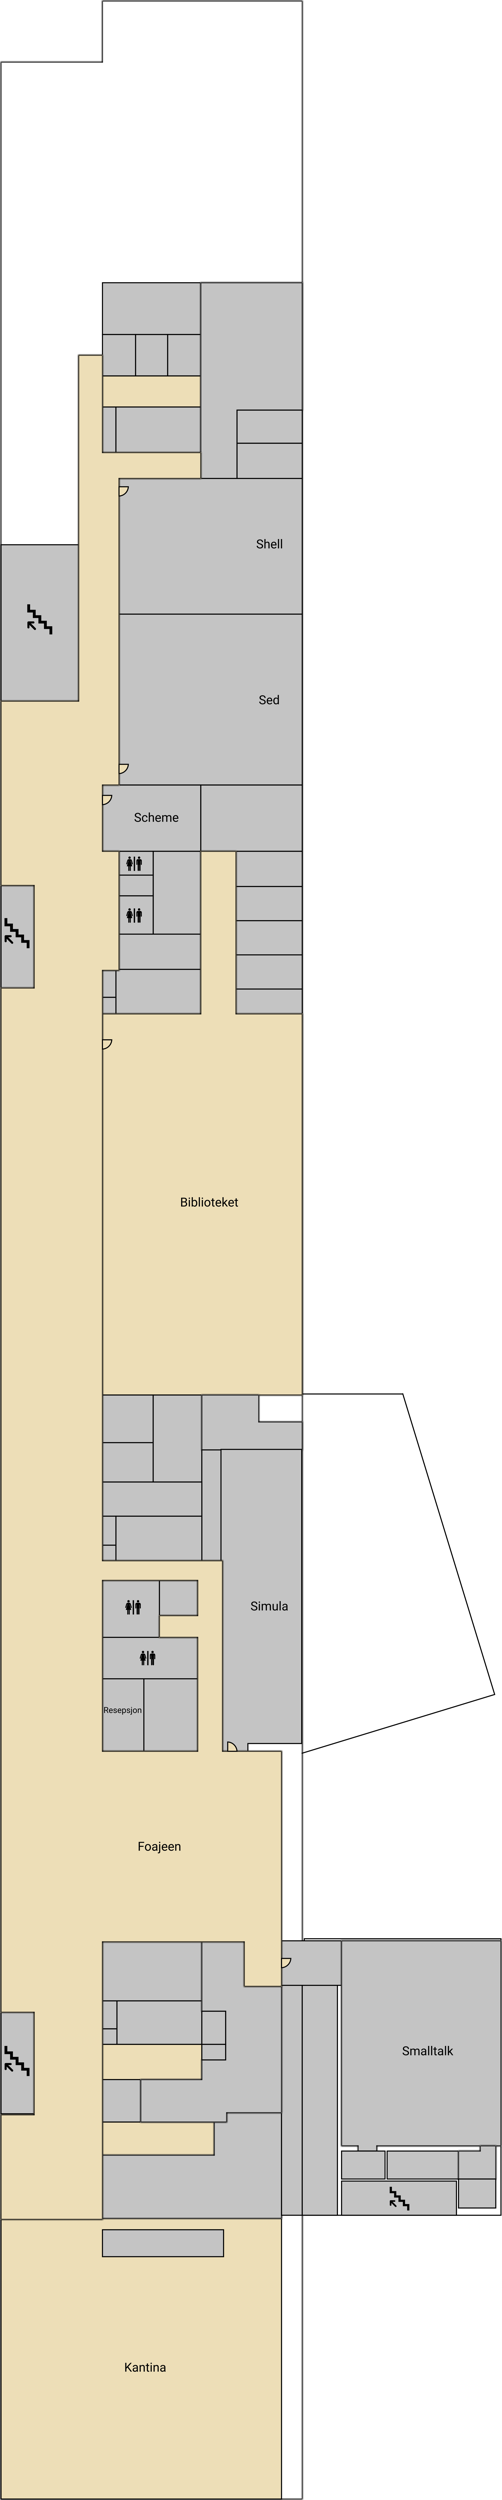 <svg viewBox="0 0 485 2414" fill="none" xmlns="http://www.w3.org/2000/svg">
<g id="floor1-mobile">
<rect id="Rectangle 193" x="294" y="1872" width="190" height="267" stroke="black"/>
<g id="Group 3">
<line id="Line 1" x1="291.354" y1="1693.02" x2="478.354" y2="1636.02" stroke="black"/>
<line id="Line 2" x1="291.5" y1="1346" x2="389.5" y2="1346" stroke="black"/>
<line id="Line 3" x1="388.978" y1="1345.35" x2="477.978" y2="1636.35" stroke="black"/>
</g>
<g id="Union">
<mask id="path-5-inside-1" fill="white">
<path fill-rule="evenodd" clip-rule="evenodd" d="M292.5 0.5H98.5V59.5H0.5L0.5 2413.5H98.5H247.5H292.5V0.5Z"/>
</mask>
<path d="M98.5 0.5V-0.5H97.5V0.5H98.5ZM292.5 0.5H293.5V-0.5H292.5V0.5ZM98.5 59.5V60.5H99.5V59.5H98.5ZM0.5 59.5V58.5H-0.5L-0.5 59.5H0.5ZM0.5 2413.5H-0.5L-0.5 2414.5H0.5V2413.5ZM292.5 2413.5V2414.5H293.5V2413.5H292.5ZM98.5 1.5H292.5V-0.5H98.5V1.5ZM99.5 59.5V0.5H97.5V59.5H99.5ZM0.5 60.5H98.5V58.5H0.5V60.5ZM1.5 2413.5L1.5 59.5H-0.5L-0.5 2413.5H1.5ZM98.5 2412.5H0.5V2414.5H98.5V2412.5ZM247.5 2412.5H98.5V2414.5H247.5V2412.5ZM292.5 2412.5H247.5V2414.5H292.5V2412.5ZM291.5 0.5V2413.5H293.5V0.5H291.5Z" fill="black" mask="url(#path-5-inside-1)"/>
</g>
<rect id="Rectangle 195" x="99" y="273" width="95" height="50" fill="#C4C4C4" stroke="black"/>
<rect id="Rectangle 196" x="99" y="323" width="32" height="40" fill="#C4C4C4" stroke="black"/>
<rect id="Rectangle 197" x="131" y="323" width="31" height="40" fill="#C4C4C4" stroke="black"/>
<rect id="Rectangle 198" x="162" y="323" width="32" height="40" fill="#C4C4C4" stroke="black"/>
<rect id="Rectangle 199" x="99" y="363" width="95" height="30" fill="#EDDEB7" stroke="black"/>
<rect id="Rectangle 200" x="99" y="393" width="13" height="44" fill="#C4C4C4" stroke="black"/>
<rect id="Rectangle 201" x="112" y="393" width="82" height="44" fill="#C4C4C4" stroke="black"/>
<g id="Union_2">
<mask id="path-14-inside-2" fill="white">
<path fill-rule="evenodd" clip-rule="evenodd" d="M193.5 272.5H292.5V396.5H229.5V462.5H212.5H194.5H193.5V396.5V352.5V272.5Z"/>
</mask>
<path fill-rule="evenodd" clip-rule="evenodd" d="M193.5 272.5H292.5V396.5H229.5V462.5H212.5H194.5H193.5V396.5V352.5V272.5Z" fill="#C4C4C4"/>
<path d="M292.5 272.5H293.5V271.5H292.5V272.5ZM193.5 272.5V271.5H192.5V272.5H193.5ZM292.5 396.5V397.5H293.5V396.5H292.5ZM229.5 396.5V395.5H228.5V396.5H229.5ZM229.5 462.5V463.5H230.5V462.5H229.5ZM193.5 462.5H192.5V463.5H193.5V462.5ZM292.5 271.5H193.5V273.5H292.5V271.5ZM293.5 396.5V272.5H291.5V396.5H293.5ZM229.5 397.5H292.5V395.5H229.5V397.5ZM230.5 462.5V396.5H228.5V462.5H230.5ZM212.5 463.5H229.5V461.5H212.5V463.5ZM212.5 461.5H194.5V463.5H212.5V461.5ZM193.5 463.5H194.5V461.5H193.5V463.5ZM192.5 396.5V462.5H194.5V396.5H192.5ZM192.5 352.5V396.5H194.5V352.5H192.5ZM192.5 272.5V352.5H194.5V272.5H192.5Z" fill="black" mask="url(#path-14-inside-2)"/>
</g>
<rect id="Rectangle 205" x="229" y="396" width="63" height="32" fill="#C4C4C4" stroke="black"/>
<rect id="Rectangle 206" x="229" y="428" width="63" height="34" fill="#C4C4C4" stroke="black"/>
<rect id="1456" x="115" y="462" width="177" height="131" fill="#C4C4C4" stroke="black"/>
<rect id="1454" x="115" y="593" width="177" height="165" fill="#C4C4C4" stroke="black"/>
<rect id="1251" x="99" y="758" width="95" height="64" fill="#C4C4C4" stroke="black"/>
<rect id="Rectangle 210" x="1" y="526" width="75" height="151" fill="#C4C4C4" stroke="black"/>
<rect id="Rectangle 211" x="1" y="855" width="32" height="99" fill="#C4C4C4" stroke="black"/>
<rect id="Rectangle 251" x="1" y="1942" width="32" height="99" fill="#C4C4C4" stroke="black"/>
<rect id="Rectangle 212" x="194" y="758" width="98" height="64" fill="#C4C4C4" stroke="black"/>
<rect id="Rectangle 213" x="228" y="822" width="64" height="34" fill="#C4C4C4" stroke="black"/>
<rect id="Rectangle 214" x="228" y="856" width="64" height="33" fill="#C4C4C4" stroke="black"/>
<rect id="Rectangle 215" x="228" y="889" width="64" height="33" fill="#C4C4C4" stroke="black"/>
<rect id="Rectangle 216" x="228" y="922" width="64" height="33" fill="#C4C4C4" stroke="black"/>
<rect id="Rectangle 217" x="228" y="955" width="64" height="32" fill="#C4C4C4" stroke="black"/>
<rect id="Rectangle 218" x="148" y="822" width="46" height="80" fill="#C4C4C4" stroke="black"/>
<rect id="Rectangle 219" x="115" y="822" width="33" height="23" fill="#C4C4C4" stroke="black"/>
<rect id="Rectangle 220" x="115" y="845" width="33" height="20" fill="#C4C4C4" stroke="black"/>
<rect id="Rectangle 221" x="115" y="865" width="33" height="37" fill="#C4C4C4" stroke="black"/>
<rect id="Rectangle 222" x="115" y="902" width="79" height="34" fill="#C4C4C4" stroke="black"/>
<rect id="Rectangle 223" x="112" y="936" width="82" height="43" fill="#C4C4C4" stroke="black"/>
<rect id="Rectangle 224" x="99" y="936" width="13" height="27" fill="#C4C4C4" stroke="black"/>
<rect id="Rectangle 225" x="99" y="963" width="13" height="16" fill="#C4C4C4" stroke="black"/>
<g >
<mask id="path-38-inside-3" fill="white">
<path fill-rule="evenodd" clip-rule="evenodd" d="M193.5 821.5H228.5V978.5H292.5V1110.5V1171.5V1347.5H98.5V1171.5V1110.5V978.5H193.5V821.5Z"/>
</mask>
<path id="1241" fill-rule="evenodd" clip-rule="evenodd" d="M193.5 821.5H228.5V978.5H292.5V1110.5V1171.5V1347.5H98.5V1171.5V1110.5V978.5H193.5V821.5Z" fill="#EDDEB7"/>
<path d="M228.5 821.5H229.5V820.5H228.5V821.5ZM193.5 821.5V820.5H192.5V821.5H193.5ZM228.5 978.5H227.5V979.5H228.5V978.5ZM292.5 978.5H293.5V977.5H292.5V978.5ZM292.5 1347.5V1348.5H293.5V1347.5H292.5ZM98.5 1347.5H97.5V1348.5H98.5V1347.5ZM98.5 978.5V977.5H97.5V978.5H98.5ZM193.5 978.5V979.5H194.5V978.5H193.5ZM228.5 820.5H193.5V822.5H228.5V820.5ZM229.5 978.5V821.5H227.5V978.5H229.5ZM292.5 977.5H228.5V979.5H292.5V977.5ZM293.5 1110.5V978.5H291.5V1110.5H293.5ZM291.5 1110.5V1171.5H293.5V1110.5H291.5ZM291.5 1171.5V1347.5H293.5V1171.5H291.5ZM292.5 1346.5H98.5V1348.5H292.5V1346.5ZM99.5 1347.5V1171.5H97.5V1347.5H99.5ZM99.5 1171.5V1110.5H97.5V1171.5H99.5ZM97.5 978.5V1110.5H99.5V978.5H97.5ZM193.5 977.5H98.5V979.5H193.5V977.5ZM192.5 821.5V978.5H194.5V821.5H192.5Z" fill="black" mask="url(#path-38-inside-3)"/>
</g>
<rect id="Rectangle 229" x="99" y="1347" width="49" height="46" fill="#C4C4C4" stroke="black"/>
<rect id="Rectangle 230" x="99" y="1393" width="49" height="38" fill="#C4C4C4" stroke="black"/>
<rect id="Rectangle 231" x="148" y="1347" width="47" height="84" fill="#C4C4C4" stroke="black"/>
<g id="Union_3">
<mask id="path-43-inside-4" fill="white">
<path fill-rule="evenodd" clip-rule="evenodd" d="M250.5 1346.5H194.5V1372.5V1395.5V1400.5H292.5V1372.5H250.5V1346.5Z"/>
</mask>
<path fill-rule="evenodd" clip-rule="evenodd" d="M250.5 1346.5H194.5V1372.5V1395.5V1400.5H292.5V1372.5H250.5V1346.5Z" fill="#C4C4C4"/>
<path d="M194.5 1346.5V1345.5H193.5V1346.5H194.5ZM250.5 1346.5H251.5V1345.5H250.5V1346.5ZM194.5 1400.5H193.5V1401.5H194.5V1400.5ZM292.5 1400.5V1401.5H293.5V1400.5H292.5ZM292.5 1372.5H293.5V1371.5H292.5V1372.5ZM250.5 1372.5H249.5V1373.5H250.5V1372.5ZM194.5 1347.5H250.5V1345.5H194.5V1347.5ZM195.5 1372.5V1346.5H193.5V1372.5H195.5ZM195.5 1395.5V1372.5H193.5V1395.5H195.5ZM195.5 1400.5V1395.5H193.5V1400.5H195.5ZM292.5 1399.5H194.5V1401.5H292.5V1399.5ZM291.5 1372.5V1400.5H293.5V1372.5H291.5ZM250.5 1373.5H292.5V1371.5H250.5V1373.5ZM249.5 1346.5V1372.5H251.5V1346.5H249.5Z" fill="black" mask="url(#path-43-inside-4)"/>
</g>
<rect id="Rectangle 234" x="195" y="1400" width="20" height="108" fill="#C4C4C4" stroke="black"/>
<rect id="Rectangle 239" x="154" y="1526" width="37" height="34" fill="#C4C4C4" stroke="black"/>
<rect id="Rectangle 240" x="99" y="1525" width="55" height="56" fill="#C4C4C4" stroke="black"/>
<rect id="Rectangle 241" x="99" y="1581" width="92" height="40" fill="#C4C4C4" stroke="black"/>
<rect id="Rectangle 242" x="99" y="1621" width="40" height="70" fill="#C4C4C4" stroke="black"/>
<rect id="Rectangle 243" x="139" y="1621" width="52" height="70" fill="#C4C4C4" stroke="black"/>
<rect id="Rectangle 244" x="99" y="1872" width="96" height="60" fill="#C4C4C4" stroke="black"/>
<rect id="Rectangle 245" x="99" y="1932" width="14" height="27" fill="#C4C4C4" stroke="black"/>
<rect id="Rectangle 246" x="99" y="1959" width="14" height="15" fill="#C4C4C4" stroke="black"/>
<rect id="Rectangle 247" x="113" y="1932" width="82" height="42" fill="#C4C4C4" stroke="black"/>
<rect id="Rectangle 248" x="99" y="1974" width="96" height="34" fill="#EDDEB7" stroke="black"/>
<rect id="Rectangle 249" x="99" y="2008" width="37" height="41" fill="#C4C4C4" stroke="black"/>
<rect id="1103" x="1" y="2138" width="271" height="275" fill="#EDDEB7" stroke="black"/>
<rect id="Rectangle 250" x="99" y="2049" width="108" height="32" fill="#EDDEB7" stroke="black"/>
<g id="Union_4">
<mask id="path-59-inside-5" fill="white">
<path fill-rule="evenodd" clip-rule="evenodd" d="M218.5 2039.5H272.5V2080.5V2139.5V2142.5H98.5V2080.5H206.5V2048.5H218.5V2039.5Z"/>
</mask>
<path fill-rule="evenodd" clip-rule="evenodd" d="M218.5 2039.5H272.5V2080.5V2139.5V2142.5H98.5V2080.5H206.5V2048.5H218.5V2039.5Z" fill="#C4C4C4"/>
<path d="M272.5 2039.5H273.5V2038.5H272.5V2039.5ZM218.5 2039.5V2038.5H217.5V2039.5H218.5ZM272.5 2142.5V2143.5H273.5V2142.5H272.5ZM98.5 2142.5H97.5V2143.5H98.5V2142.5ZM98.5 2080.5V2079.5H97.5V2080.5H98.5ZM206.5 2080.5V2081.5H207.5V2080.5H206.5ZM206.5 2048.5V2047.5H205.5V2048.5H206.5ZM218.5 2048.5V2049.5H219.5V2048.5H218.5ZM272.5 2038.5H218.5V2040.5H272.5V2038.5ZM273.5 2080.5V2039.5H271.5V2080.5H273.5ZM273.5 2139.5V2080.5H271.5V2139.5H273.5ZM273.5 2142.5V2139.5H271.5V2142.5H273.5ZM98.5 2143.5H272.5V2141.5H98.5V2143.5ZM97.5 2080.5V2142.5H99.5V2080.5H97.5ZM206.5 2079.5H98.5V2081.5H206.5V2079.5ZM207.5 2080.5V2048.5H205.5V2080.5H207.5ZM206.5 2049.5H218.5V2047.5H206.5V2049.5ZM217.5 2039.5V2048.5H219.5V2039.5H217.5Z" fill="black" mask="url(#path-59-inside-5)"/>
</g>
<rect id="Rectangle 255" x="99" y="2153" width="117" height="26" fill="#C4C4C4" stroke="black"/>
<g >
<path id="1423" fill-rule="evenodd" clip-rule="evenodd" d="M213.5 1399.5H291.5V1640.17V1683.47V1683.5H239.5V1692.5H213.5V1683.5V1659.5V1399.5Z" fill="#C4C4C4"/>
<path d="M291.5 1399.5H292V1399H291.5V1399.5ZM213.5 1399.5V1399H213V1399.5H213.5ZM291.5 1683.5V1684H292V1683.5H291.5ZM239.5 1683.5V1683H239V1683.5H239.5ZM239.5 1692.5V1693H240V1692.5H239.5ZM213.5 1692.5H213V1693H213.5V1692.5ZM291.5 1399H213.5V1400H291.5V1399ZM292 1640.17V1399.5H291V1640.17H292ZM291 1640.17V1683.47H292V1640.17H291ZM292 1683.5V1683.47H291V1683.5H292ZM239.5 1684H291.5V1683H239.5V1684ZM240 1692.5V1683.5H239V1692.5H240ZM213.5 1693H239.5V1692H213.5V1693ZM213 1683.5V1692.5H214V1683.5H213ZM213 1659.5V1683.5H214V1659.5H213ZM213 1399.5V1659.5H214V1399.5H213Z" fill="black"/>
</g>
<rect id="Rectangle 257" x="272" y="1917" width="20" height="222" fill="#C4C4C4" stroke="black"/>
<g id="Union_5">
<mask id="path-65-inside-6" fill="white">
<path fill-rule="evenodd" clip-rule="evenodd" d="M236.5 1871.5H194.5V1942.5H217.5V1988.5H194.5V2007.5H135.5V2049.5H219.5V2040.5H272.5V1988.5V1916.5H236.5V1871.5Z"/>
</mask>
<path fill-rule="evenodd" clip-rule="evenodd" d="M236.5 1871.5H194.5V1942.5H217.5V1988.5H194.5V2007.5H135.5V2049.5H219.5V2040.5H272.5V1988.5V1916.5H236.5V1871.5Z" fill="#C4C4C4"/>
<path d="M194.5 1871.5V1870.5H193.5V1871.5H194.5ZM236.5 1871.5H237.5V1870.5H236.5V1871.5ZM194.5 1942.5H193.5V1943.5H194.5V1942.5ZM217.5 1942.5H218.5V1941.5H217.5V1942.5ZM217.5 1988.5V1989.5H218.5V1988.5H217.5ZM194.5 1988.5V1987.5H193.5V1988.5H194.5ZM194.5 2007.5V2008.5H195.5V2007.5H194.5ZM135.5 2007.5V2006.5H134.5V2007.5H135.5ZM135.5 2049.5H134.5V2050.5H135.5V2049.5ZM219.5 2049.5V2050.5H220.5V2049.5H219.5ZM219.5 2040.5V2039.5H218.5V2040.5H219.5ZM272.5 2040.5V2041.5H273.5V2040.5H272.5ZM272.5 1916.5H273.5V1915.5H272.5V1916.5ZM236.5 1916.5H235.5V1917.5H236.5V1916.5ZM194.5 1872.5H236.5V1870.5H194.5V1872.5ZM195.5 1942.5V1871.5H193.5V1942.5H195.5ZM217.5 1941.5H194.5V1943.5H217.5V1941.5ZM216.5 1942.5V1988.5H218.5V1942.5H216.5ZM217.5 1987.5H194.5V1989.5H217.5V1987.5ZM193.5 1988.5V2007.5H195.5V1988.5H193.5ZM194.5 2006.5H135.5V2008.5H194.5V2006.5ZM134.5 2007.5V2049.5H136.5V2007.5H134.5ZM135.5 2050.5H219.5V2048.5H135.5V2050.5ZM220.5 2049.5V2040.5H218.5V2049.5H220.5ZM219.5 2041.5H272.5V2039.5H219.5V2041.5ZM273.5 2040.5V1988.5H271.5V2040.5H273.5ZM273.5 1988.5V1916.5H271.5V1988.5H273.5ZM272.5 1915.5H236.5V1917.5H272.5V1915.5ZM235.5 1871.5V1916.5H237.5V1871.5H235.5Z" fill="black" mask="url(#path-65-inside-6)"/>
</g>
<rect id="Rectangle 261" x="195" y="1942" width="23" height="32" fill="#C4C4C4" stroke="black"/>
<rect id="Rectangle 262" x="195" y="1974" width="23" height="15" fill="#C4C4C4" stroke="black"/>
<rect id="Rectangle 263" x="292" y="1917" width="34" height="222" fill="#C4C4C4" stroke="black"/>
<rect id="Rectangle 264" x="330" y="2106" width="111" height="33" fill="#C4C4C4" stroke="black"/>
<rect id="Rectangle 265" x="272" y="1874" width="59" height="43" fill="#C4C4C4" stroke="black"/>
<g >
<mask id="path-72-inside-7" fill="white">
<path fill-rule="evenodd" clip-rule="evenodd" d="M484.5 1873.5H329.5V2072.48H345.5V2077.5H364.5V2072.48H484.5V1873.5Z"/>
</mask>
<path id="1416" fill-rule="evenodd" clip-rule="evenodd" d="M484.5 1873.5H329.5V2072.48H345.5V2077.5H364.5V2072.48H484.5V1873.5Z" fill="#C4C4C4"/>
<path d="M329.5 1873.5V1872.5H328.5V1873.5H329.5ZM484.5 1873.5H485.5V1872.5H484.5V1873.5ZM329.5 2072.48H328.5V2073.48H329.5V2072.48ZM345.5 2072.48H346.5V2071.48H345.5V2072.48ZM345.5 2077.5H344.5V2078.5H345.5V2077.5ZM364.5 2077.5V2078.5H365.5V2077.5H364.5ZM364.5 2072.48V2071.48H363.5V2072.48H364.5ZM484.5 2072.48V2073.48H485.5V2072.48H484.5ZM329.5 1874.5H484.5V1872.5H329.5V1874.5ZM330.5 2072.48V1873.5H328.5V2072.48H330.5ZM345.5 2071.48H329.5V2073.48H345.5V2071.48ZM346.5 2077.5V2072.48H344.5V2077.5H346.5ZM364.5 2076.5H345.5V2078.5H364.5V2076.5ZM363.5 2072.48V2077.5H365.5V2072.48H363.5ZM484.5 2071.48H364.5V2073.48H484.5V2071.48ZM483.5 1873.5V2072.48H485.5V1873.5H483.5Z" fill="black" mask="url(#path-72-inside-7)"/>
</g>
<rect id="Rectangle 268" x="330" y="2077" width="42" height="27" fill="#C4C4C4" stroke="black"/>
<rect id="Rectangle 269" x="374" y="2077" width="69" height="27" fill="#C4C4C4" stroke="black"/>
<g id="Union_6">
<mask id="path-76-inside-8" fill="white">
<path fill-rule="evenodd" clip-rule="evenodd" d="M479.5 2071.5H463.5V2076.5H442.5V2104.5H463.5H479.5V2076.5V2071.5Z"/>
</mask>
<path fill-rule="evenodd" clip-rule="evenodd" d="M479.5 2071.5H463.5V2076.5H442.5V2104.5H463.5H479.5V2076.5V2071.5Z" fill="#C4C4C4"/>
<path d="M463.5 2071.5V2070.5H462.5V2071.5H463.5ZM479.5 2071.5H480.5V2070.5H479.5V2071.5ZM463.5 2076.5V2077.5H464.5V2076.5H463.5ZM442.5 2076.5V2075.5H441.5V2076.5H442.5ZM442.5 2104.5H441.5V2105.5H442.5V2104.5ZM479.5 2104.5V2105.5H480.5V2104.5H479.5ZM463.5 2072.5H479.5V2070.5H463.5V2072.5ZM464.5 2076.5V2071.5H462.5V2076.5H464.5ZM442.5 2077.5H463.5V2075.5H442.5V2077.5ZM443.5 2104.5V2076.5H441.5V2104.5H443.5ZM463.5 2103.5H442.5V2105.5H463.5V2103.5ZM479.5 2103.5H463.5V2105.5H479.5V2103.5ZM478.5 2076.5V2104.5H480.5V2076.5H478.5ZM478.5 2071.5V2076.5H480.5V2071.5H478.5Z" fill="black" mask="url(#path-76-inside-8)"/>
</g>
<rect id="Rectangle 272" x="443" y="2104" width="36" height="28" fill="#C4C4C4" stroke="black"/>
<rect id="Rectangle 273" x="99" y="1431" width="96" height="33" fill="#C4C4C4" stroke="black"/>
<rect id="Rectangle 274" x="112" y="1464" width="83" height="44" fill="#C4C4C4" stroke="black"/>
<rect id="Rectangle 275" x="99" y="1464" width="13" height="28" fill="#C4C4C4" stroke="black"/>
<rect id="Rectangle 276" x="99" y="1492" width="13" height="16" fill="#C4C4C4" stroke="black"/>
<g id="Union_7">
<mask id="path-83-inside-9" fill="white">
<path fill-rule="evenodd" clip-rule="evenodd" d="M99.5 342.5H75.5L75.5 436.5V455.5V462.5V676.5H0.5V832.5V833.5V855.5H32.5V917.5V937.5V953.5H0.5V1943.5H32.5V2041.5H0.5V2143.5H99.5V2090.5V2041.5V1943.5V1875.5H235.5V1918.5H272.5V1875.5V1856.5V1690.5H215.5V1581.5V1559.5V1526.5V1508.5V1506.5H99.5V969.5V953.5V937.5H115.5V821.5H99.5V758.5H115.5V462.5H194.5V436.5H99.5L99.5 342.5ZM190.5 1559.5V1526.5H99.5V1690.5H190.5V1581.5H153.5V1559.5H190.5Z"/>
</mask>
<path fill-rule="evenodd" clip-rule="evenodd" d="M99.5 342.5H75.5L75.5 436.5V455.5V462.5V676.5H0.5V832.5V833.5V855.5H32.5V917.5V937.5V953.5H0.5V1943.5H32.5V2041.5H0.5V2143.5H99.5V2090.5V2041.5V1943.5V1875.5H235.5V1918.5H272.5V1875.5V1856.5V1690.5H215.5V1581.5V1559.5V1526.5V1508.5V1506.5H99.5V969.5V953.5V937.5H115.5V821.5H99.5V758.5H115.5V462.5H194.5V436.5H99.5L99.5 342.5ZM190.5 1559.5V1526.5H99.5V1690.5H190.5V1581.5H153.5V1559.5H190.5Z" fill="#EDDEB7"/>
<path d="M75.5 342.5V341.5H74.5V342.5H75.5ZM99.5 342.5H100.5V341.5H99.5V342.5ZM75.5 436.5H76.5H75.5ZM75.5 676.5V677.5H76.5V676.5H75.5ZM0.5 676.5V675.5H-0.5V676.5H0.5ZM0.5 855.5H-0.5V856.5H0.5V855.5ZM32.5 855.5H33.5V854.5H32.5V855.5ZM32.5 953.5V954.5H33.5V953.5H32.5ZM0.5 953.5V952.5H-0.5V953.5H0.5ZM0.5 1943.5H-0.5V1944.5H0.5V1943.5ZM32.5 1943.5H33.5V1942.5H32.5V1943.5ZM32.5 2041.5V2042.5H33.5V2041.5H32.5ZM0.5 2041.5V2040.5H-0.5V2041.5H0.5ZM0.5 2143.5H-0.5V2144.5H0.5V2143.5ZM99.5 2143.5V2144.5H100.5V2143.5H99.5ZM99.5 1875.5V1874.5H98.5V1875.5H99.5ZM235.5 1875.5H236.5V1874.5H235.5V1875.5ZM235.5 1918.5H234.5V1919.5H235.5V1918.5ZM272.5 1918.5V1919.5H273.5V1918.5H272.5ZM272.5 1690.5H273.5V1689.5H272.5V1690.5ZM215.5 1690.5H214.5V1691.5H215.5V1690.5ZM215.5 1506.5H216.5V1505.5H215.5V1506.5ZM99.5 1506.5H98.5V1507.5H99.5V1506.5ZM99.5 937.5V936.5H98.5V937.5H99.5ZM115.5 937.5V938.5H116.5V937.5H115.5ZM115.5 821.5H116.5V820.5H115.5V821.5ZM99.5 821.5H98.5V822.5H99.5V821.5ZM99.5 758.5V757.5H98.5V758.5H99.5ZM115.5 758.5V759.5H116.5V758.5H115.5ZM115.5 462.5V461.5H114.5V462.5H115.5ZM194.5 462.5V463.5H195.5V462.5H194.5ZM194.5 436.5H195.5V435.5H194.5V436.5ZM99.5 436.5H98.5V437.5H99.5V436.5ZM190.5 1559.5V1560.5H191.5V1559.5H190.5ZM190.5 1526.5H191.5V1525.5H190.5V1526.5ZM99.5 1526.5V1525.5H98.5V1526.5H99.5ZM99.5 1690.5H98.5V1691.5H99.5V1690.5ZM190.5 1690.5V1691.5H191.5V1690.5H190.5ZM190.5 1581.5H191.5V1580.5H190.5V1581.5ZM153.5 1581.5H152.5V1582.5H153.5V1581.5ZM153.5 1559.5V1558.5H152.5V1559.5H153.5ZM75.5 343.5H99.5V341.5H75.5V343.5ZM76.5 436.5L76.5 342.5H74.5L74.5 436.5H76.5ZM76.5 455.5V436.5H74.5V455.5H76.5ZM76.5 462.5V455.5H74.5V462.5H76.5ZM76.5 676.5V462.5H74.5V676.5H76.5ZM0.5 677.5H75.5V675.5H0.5V677.5ZM1.5 832.5V676.5H-0.5V832.5H1.5ZM1.5 833.5V832.5H-0.5V833.5H1.5ZM1.5 855.5V833.5H-0.5V855.5H1.5ZM32.5 854.5H0.5V856.5H32.5V854.5ZM33.5 917.5V855.5H31.5V917.5H33.5ZM33.5 937.5V917.5H31.5V937.5H33.5ZM33.5 953.5V937.5H31.5V953.5H33.5ZM0.5 954.5H32.5V952.5H0.5V954.5ZM1.5 1943.5V953.5H-0.5V1943.5H1.5ZM32.5 1942.5H0.5V1944.5H32.5V1942.5ZM33.5 2041.5V1943.5H31.5V2041.5H33.5ZM0.5 2042.5H32.5V2040.5H0.5V2042.5ZM1.5 2143.5V2041.5H-0.5V2143.5H1.5ZM99.5 2142.5H0.5V2144.5H99.5V2142.5ZM98.5 2090.5V2143.5H100.5V2090.5H98.5ZM98.5 2041.5V2090.5H100.5V2041.5H98.5ZM98.5 1943.5V2041.5H100.5V1943.5H98.5ZM98.5 1875.5V1943.5H100.5V1875.5H98.5ZM235.5 1874.5H99.5V1876.5H235.5V1874.5ZM236.5 1918.5V1875.5H234.5V1918.5H236.5ZM272.5 1917.5H235.5V1919.5H272.5V1917.5ZM271.5 1875.5V1918.5H273.5V1875.5H271.5ZM271.5 1856.5V1875.5H273.5V1856.5H271.5ZM271.5 1690.5V1856.5H273.5V1690.5H271.5ZM215.5 1691.5H272.5V1689.5H215.5V1691.5ZM214.5 1581.5V1690.5H216.5V1581.5H214.5ZM214.5 1559.5V1581.5H216.5V1559.5H214.5ZM214.5 1526.5V1559.5H216.5V1526.5H214.5ZM214.5 1508.5V1526.5H216.5V1508.5H214.5ZM214.5 1506.5V1508.5H216.5V1506.5H214.5ZM99.5 1507.5H215.5V1505.5H99.5V1507.5ZM98.5 969.5V1506.5H100.5V969.5H98.5ZM98.5 953.5V969.5H100.5V953.5H98.5ZM98.5 937.5V953.5H100.5V937.5H98.5ZM115.5 936.5H99.5V938.5H115.5V936.5ZM114.5 821.5V937.5H116.5V821.5H114.5ZM99.5 822.5H115.5V820.5H99.5V822.5ZM98.5 758.5V821.5H100.5V758.5H98.5ZM115.5 757.5H99.5V759.5H115.5V757.5ZM114.5 462.5V758.5H116.5V462.5H114.5ZM194.5 461.5H115.5V463.5H194.5V461.5ZM193.5 436.5V462.5H195.5V436.5H193.5ZM99.5 437.5H194.5V435.5H99.5V437.5ZM98.5 342.5L98.5 436.5H100.5L100.5 342.5H98.5ZM191.5 1559.5V1526.5H189.5V1559.5H191.5ZM190.5 1525.5H99.5V1527.5H190.5V1525.5ZM98.5 1526.5V1690.5H100.5V1526.5H98.5ZM99.5 1691.5H190.5V1689.5H99.5V1691.5ZM191.5 1690.5V1581.5H189.5V1690.5H191.5ZM190.5 1580.5H153.5V1582.5H190.5V1580.5ZM154.5 1581.5V1559.5H152.5V1581.5H154.5ZM153.5 1560.5H190.5V1558.5H153.5V1560.5Z" fill="black" mask="url(#path-83-inside-9)"/>
</g>
<path id="Simula" d="M245.504 1551.2C244.539 1550.92 243.836 1550.58 243.395 1550.18C242.957 1549.77 242.738 1549.27 242.738 1548.68C242.738 1548.01 243.006 1547.45 243.541 1547.01C244.08 1546.57 244.779 1546.35 245.639 1546.35C246.225 1546.35 246.746 1546.46 247.203 1546.69C247.664 1546.92 248.02 1547.23 248.27 1547.63C248.523 1548.03 248.65 1548.46 248.65 1548.94H247.52C247.52 1548.42 247.355 1548.02 247.027 1547.72C246.699 1547.43 246.236 1547.28 245.639 1547.28C245.084 1547.28 244.65 1547.4 244.338 1547.65C244.029 1547.89 243.875 1548.23 243.875 1548.66C243.875 1549.01 244.021 1549.3 244.314 1549.54C244.611 1549.78 245.113 1550 245.82 1550.2C246.531 1550.4 247.086 1550.62 247.484 1550.86C247.887 1551.1 248.184 1551.38 248.375 1551.7C248.57 1552.02 248.668 1552.4 248.668 1552.83C248.668 1553.52 248.398 1554.08 247.859 1554.5C247.32 1554.91 246.6 1555.12 245.697 1555.12C245.111 1555.12 244.564 1555.01 244.057 1554.78C243.549 1554.56 243.156 1554.25 242.879 1553.86C242.605 1553.47 242.469 1553.02 242.469 1552.53H243.6C243.6 1553.04 243.789 1553.45 244.168 1553.75C244.551 1554.05 245.061 1554.2 245.697 1554.2C246.291 1554.2 246.746 1554.08 247.062 1553.83C247.379 1553.59 247.537 1553.26 247.537 1552.84C247.537 1552.43 247.391 1552.1 247.098 1551.88C246.805 1551.65 246.273 1551.42 245.504 1551.2ZM251.123 1555H250.039V1548.66H251.123V1555ZM249.951 1546.98C249.951 1546.8 250.004 1546.65 250.109 1546.53C250.219 1546.41 250.379 1546.35 250.59 1546.35C250.801 1546.35 250.961 1546.41 251.07 1546.53C251.18 1546.65 251.234 1546.8 251.234 1546.98C251.234 1547.15 251.18 1547.3 251.07 1547.42C250.961 1547.54 250.801 1547.59 250.59 1547.59C250.379 1547.59 250.219 1547.54 250.109 1547.42C250.004 1547.3 249.951 1547.15 249.951 1546.98ZM253.883 1548.66L253.912 1549.36C254.377 1548.82 255.004 1548.54 255.793 1548.54C256.68 1548.54 257.283 1548.88 257.604 1549.56C257.814 1549.26 258.088 1549.01 258.424 1548.82C258.764 1548.64 259.164 1548.54 259.625 1548.54C261.016 1548.54 261.723 1549.28 261.746 1550.75V1555H260.662V1550.82C260.662 1550.36 260.559 1550.03 260.352 1549.8C260.145 1549.58 259.797 1549.46 259.309 1549.46C258.906 1549.46 258.572 1549.58 258.307 1549.83C258.041 1550.06 257.887 1550.39 257.844 1550.79V1555H256.754V1550.85C256.754 1549.92 256.303 1549.46 255.4 1549.46C254.689 1549.46 254.203 1549.77 253.941 1550.37V1555H252.857V1548.66H253.883ZM267.301 1554.37C266.879 1554.87 266.26 1555.12 265.443 1555.12C264.768 1555.12 264.252 1554.92 263.896 1554.53C263.545 1554.14 263.367 1553.55 263.363 1552.79V1548.66H264.447V1552.76C264.447 1553.72 264.838 1554.2 265.619 1554.2C266.447 1554.2 266.998 1553.89 267.271 1553.27V1548.66H268.355V1555H267.324L267.301 1554.37ZM271.186 1555H270.102V1546H271.186V1555ZM276.84 1555C276.777 1554.88 276.727 1554.65 276.688 1554.33C276.184 1554.86 275.582 1555.12 274.883 1555.12C274.258 1555.12 273.744 1554.94 273.342 1554.59C272.943 1554.23 272.744 1553.79 272.744 1553.24C272.744 1552.58 272.994 1552.07 273.494 1551.71C273.998 1551.34 274.705 1551.16 275.615 1551.16H276.67V1550.66C276.67 1550.28 276.557 1549.98 276.33 1549.76C276.104 1549.53 275.77 1549.42 275.328 1549.42C274.941 1549.42 274.617 1549.51 274.355 1549.71C274.094 1549.9 273.963 1550.14 273.963 1550.42H272.873C272.873 1550.1 272.984 1549.8 273.207 1549.5C273.434 1549.21 273.738 1548.97 274.121 1548.8C274.508 1548.63 274.932 1548.54 275.393 1548.54C276.123 1548.54 276.695 1548.73 277.109 1549.09C277.523 1549.46 277.738 1549.96 277.754 1550.6V1553.52C277.754 1554.1 277.828 1554.56 277.977 1554.91V1555H276.84ZM275.041 1554.17C275.381 1554.17 275.703 1554.09 276.008 1553.91C276.312 1553.73 276.533 1553.51 276.67 1553.22V1551.92H275.82C274.492 1551.92 273.828 1552.31 273.828 1553.09C273.828 1553.43 273.941 1553.7 274.168 1553.89C274.395 1554.08 274.686 1554.17 275.041 1554.17Z" fill="black"/>
<path id="Biblioteket" d="M174.99 1165V1156.47H177.779C178.705 1156.47 179.4 1156.66 179.865 1157.04C180.334 1157.43 180.568 1157.99 180.568 1158.74C180.568 1159.14 180.455 1159.49 180.229 1159.8C180.002 1160.11 179.693 1160.34 179.303 1160.51C179.764 1160.64 180.127 1160.89 180.393 1161.25C180.662 1161.61 180.797 1162.04 180.797 1162.54C180.797 1163.3 180.549 1163.91 180.053 1164.34C179.557 1164.78 178.855 1165 177.949 1165H174.99ZM176.115 1161.01V1164.08H177.973C178.496 1164.08 178.908 1163.95 179.209 1163.68C179.514 1163.4 179.666 1163.03 179.666 1162.55C179.666 1161.52 179.107 1161.01 177.99 1161.01H176.115ZM176.115 1160.11H177.814C178.307 1160.11 178.699 1159.98 178.992 1159.74C179.289 1159.49 179.438 1159.16 179.438 1158.74C179.438 1158.27 179.301 1157.93 179.027 1157.72C178.754 1157.5 178.338 1157.39 177.779 1157.39H176.115V1160.11ZM183.475 1165H182.391V1158.66H183.475V1165ZM182.303 1156.98C182.303 1156.8 182.355 1156.65 182.461 1156.53C182.57 1156.41 182.73 1156.35 182.941 1156.35C183.152 1156.35 183.312 1156.41 183.422 1156.53C183.531 1156.65 183.586 1156.8 183.586 1156.98C183.586 1157.15 183.531 1157.3 183.422 1157.42C183.312 1157.54 183.152 1157.59 182.941 1157.59C182.73 1157.59 182.57 1157.54 182.461 1157.42C182.355 1157.3 182.303 1157.15 182.303 1156.98ZM190.582 1161.9C190.582 1162.87 190.359 1163.65 189.914 1164.24C189.469 1164.82 188.871 1165.12 188.121 1165.12C187.32 1165.12 186.701 1164.83 186.264 1164.27L186.211 1165H185.215V1156H186.299V1159.36C186.736 1158.81 187.34 1158.54 188.109 1158.54C188.879 1158.54 189.482 1158.83 189.92 1159.42C190.361 1160 190.582 1160.79 190.582 1161.81V1161.9ZM189.498 1161.78C189.498 1161.04 189.355 1160.47 189.07 1160.07C188.785 1159.66 188.375 1159.46 187.84 1159.46C187.125 1159.46 186.611 1159.79 186.299 1160.46V1163.2C186.631 1163.87 187.148 1164.2 187.852 1164.2C188.371 1164.2 188.775 1164 189.064 1163.59C189.354 1163.19 189.498 1162.59 189.498 1161.78ZM193.131 1165H192.047V1156H193.131V1165ZM196.049 1165H194.965V1158.66H196.049V1165ZM194.877 1156.98C194.877 1156.8 194.93 1156.65 195.035 1156.53C195.145 1156.41 195.305 1156.35 195.516 1156.35C195.727 1156.35 195.887 1156.41 195.996 1156.53C196.105 1156.65 196.16 1156.8 196.16 1156.98C196.16 1157.15 196.105 1157.3 195.996 1157.42C195.887 1157.54 195.727 1157.59 195.516 1157.59C195.305 1157.59 195.145 1157.54 195.035 1157.42C194.93 1157.3 194.877 1157.15 194.877 1156.98ZM197.502 1161.77C197.502 1161.15 197.623 1160.59 197.865 1160.1C198.111 1159.6 198.451 1159.22 198.885 1158.95C199.322 1158.68 199.82 1158.54 200.379 1158.54C201.242 1158.54 201.939 1158.84 202.471 1159.44C203.006 1160.04 203.273 1160.83 203.273 1161.82V1161.9C203.273 1162.52 203.154 1163.07 202.916 1163.56C202.682 1164.05 202.344 1164.43 201.902 1164.71C201.465 1164.98 200.961 1165.12 200.391 1165.12C199.531 1165.12 198.834 1164.82 198.299 1164.22C197.768 1163.62 197.502 1162.83 197.502 1161.85V1161.77ZM198.592 1161.9C198.592 1162.6 198.754 1163.17 199.078 1163.59C199.406 1164.02 199.844 1164.23 200.391 1164.23C200.941 1164.23 201.379 1164.02 201.703 1163.59C202.027 1163.15 202.189 1162.55 202.189 1161.77C202.189 1161.08 202.023 1160.51 201.691 1160.08C201.363 1159.65 200.926 1159.43 200.379 1159.43C199.844 1159.43 199.412 1159.65 199.084 1160.07C198.756 1160.5 198.592 1161.11 198.592 1161.9ZM206.104 1157.12V1158.66H207.287V1159.5H206.104V1163.43C206.104 1163.68 206.156 1163.88 206.262 1164C206.367 1164.13 206.547 1164.19 206.801 1164.19C206.926 1164.19 207.098 1164.17 207.316 1164.12V1165C207.031 1165.08 206.754 1165.12 206.484 1165.12C206 1165.12 205.635 1164.97 205.389 1164.68C205.143 1164.38 205.02 1163.97 205.02 1163.43V1159.5H203.865V1158.66H205.02V1157.12H206.104ZM211.189 1165.12C210.33 1165.12 209.631 1164.84 209.092 1164.27C208.553 1163.71 208.283 1162.95 208.283 1162.01V1161.81C208.283 1161.18 208.402 1160.62 208.641 1160.12C208.883 1159.63 209.219 1159.24 209.648 1158.96C210.082 1158.68 210.551 1158.54 211.055 1158.54C211.879 1158.54 212.52 1158.81 212.977 1159.36C213.434 1159.9 213.662 1160.68 213.662 1161.69V1162.14H209.367C209.383 1162.77 209.564 1163.27 209.912 1163.66C210.264 1164.04 210.709 1164.23 211.248 1164.23C211.631 1164.23 211.955 1164.15 212.221 1164C212.486 1163.84 212.719 1163.63 212.918 1163.38L213.58 1163.89C213.049 1164.71 212.252 1165.12 211.189 1165.12ZM211.055 1159.43C210.617 1159.43 210.25 1159.59 209.953 1159.91C209.656 1160.23 209.473 1160.68 209.402 1161.25H212.578V1161.17C212.547 1160.62 212.398 1160.19 212.133 1159.89C211.867 1159.59 211.508 1159.43 211.055 1159.43ZM216.691 1162.06L216.012 1162.77V1165H214.928V1156H216.012V1161.44L216.592 1160.75L218.566 1158.66H219.885L217.418 1161.31L220.172 1165H218.9L216.691 1162.06ZM223.518 1165.12C222.658 1165.12 221.959 1164.84 221.42 1164.27C220.881 1163.71 220.611 1162.95 220.611 1162.01V1161.81C220.611 1161.18 220.73 1160.62 220.969 1160.12C221.211 1159.63 221.547 1159.24 221.977 1158.96C222.41 1158.68 222.879 1158.54 223.383 1158.54C224.207 1158.54 224.848 1158.81 225.305 1159.36C225.762 1159.9 225.99 1160.68 225.99 1161.69V1162.14H221.695C221.711 1162.77 221.893 1163.27 222.24 1163.66C222.592 1164.04 223.037 1164.23 223.576 1164.23C223.959 1164.23 224.283 1164.15 224.549 1164C224.814 1163.84 225.047 1163.63 225.246 1163.38L225.908 1163.89C225.377 1164.71 224.58 1165.12 223.518 1165.12ZM223.383 1159.43C222.945 1159.43 222.578 1159.59 222.281 1159.91C221.984 1160.23 221.801 1160.68 221.73 1161.25H224.906V1161.17C224.875 1160.62 224.727 1160.19 224.461 1159.89C224.195 1159.59 223.836 1159.43 223.383 1159.43ZM228.721 1157.12V1158.66H229.904V1159.5H228.721V1163.43C228.721 1163.68 228.773 1163.88 228.879 1164C228.984 1164.13 229.164 1164.19 229.418 1164.19C229.543 1164.19 229.715 1164.17 229.934 1164.12V1165C229.648 1165.08 229.371 1165.12 229.102 1165.12C228.617 1165.12 228.252 1164.97 228.006 1164.68C227.76 1164.38 227.637 1163.97 227.637 1163.43V1159.5H226.482V1158.66H227.637V1157.12H228.721Z" fill="black"/>
<path id="Sed" d="M253.504 676.197C252.539 675.92 251.836 675.58 251.395 675.178C250.957 674.771 250.738 674.271 250.738 673.678C250.738 673.006 251.006 672.451 251.541 672.014C252.08 671.572 252.779 671.352 253.639 671.352C254.225 671.352 254.746 671.465 255.203 671.691C255.664 671.918 256.02 672.23 256.27 672.629C256.523 673.027 256.65 673.463 256.65 673.936H255.52C255.52 673.42 255.355 673.016 255.027 672.723C254.699 672.426 254.236 672.277 253.639 672.277C253.084 672.277 252.65 672.4 252.338 672.646C252.029 672.889 251.875 673.227 251.875 673.66C251.875 674.008 252.021 674.303 252.314 674.545C252.611 674.783 253.113 675.002 253.82 675.201C254.531 675.4 255.086 675.621 255.484 675.863C255.887 676.102 256.184 676.381 256.375 676.701C256.57 677.021 256.668 677.398 256.668 677.832C256.668 678.523 256.398 679.078 255.859 679.496C255.32 679.91 254.6 680.117 253.697 680.117C253.111 680.117 252.564 680.006 252.057 679.783C251.549 679.557 251.156 679.248 250.879 678.857C250.605 678.467 250.469 678.023 250.469 677.527H251.6C251.6 678.043 251.789 678.451 252.168 678.752C252.551 679.049 253.061 679.197 253.697 679.197C254.291 679.197 254.746 679.076 255.062 678.834C255.379 678.592 255.537 678.262 255.537 677.844C255.537 677.426 255.391 677.104 255.098 676.877C254.805 676.646 254.273 676.42 253.504 676.197ZM260.576 680.117C259.717 680.117 259.018 679.836 258.479 679.273C257.939 678.707 257.67 677.951 257.67 677.006V676.807C257.67 676.178 257.789 675.617 258.027 675.125C258.27 674.629 258.605 674.242 259.035 673.965C259.469 673.684 259.938 673.543 260.441 673.543C261.266 673.543 261.906 673.814 262.363 674.357C262.82 674.9 263.049 675.678 263.049 676.689V677.141H258.754C258.77 677.766 258.951 678.271 259.299 678.658C259.65 679.041 260.096 679.232 260.635 679.232C261.018 679.232 261.342 679.154 261.607 678.998C261.873 678.842 262.105 678.635 262.305 678.377L262.967 678.893C262.436 679.709 261.639 680.117 260.576 680.117ZM260.441 674.434C260.004 674.434 259.637 674.594 259.34 674.914C259.043 675.23 258.859 675.676 258.789 676.25H261.965V676.168C261.934 675.617 261.785 675.191 261.52 674.891C261.254 674.586 260.895 674.434 260.441 674.434ZM264.045 676.777C264.045 675.805 264.275 675.023 264.736 674.434C265.197 673.84 265.801 673.543 266.547 673.543C267.289 673.543 267.877 673.797 268.311 674.305V671H269.395V680H268.398L268.346 679.32C267.912 679.852 267.309 680.117 266.535 680.117C265.801 680.117 265.201 679.816 264.736 679.215C264.275 678.613 264.045 677.828 264.045 676.859V676.777ZM265.129 676.9C265.129 677.619 265.277 678.182 265.574 678.588C265.871 678.994 266.281 679.197 266.805 679.197C267.492 679.197 267.994 678.889 268.311 678.271V675.359C267.986 674.762 267.488 674.463 266.816 674.463C266.285 674.463 265.871 674.668 265.574 675.078C265.277 675.488 265.129 676.096 265.129 676.9Z" fill="black"/>
<path id="Scheme" d="M133.004 789.697C132.039 789.42 131.336 789.08 130.895 788.678C130.457 788.271 130.238 787.771 130.238 787.178C130.238 786.506 130.506 785.951 131.041 785.514C131.58 785.072 132.279 784.852 133.139 784.852C133.725 784.852 134.246 784.965 134.703 785.191C135.164 785.418 135.52 785.73 135.77 786.129C136.023 786.527 136.15 786.963 136.15 787.436H135.02C135.02 786.92 134.855 786.516 134.527 786.223C134.199 785.926 133.736 785.777 133.139 785.777C132.584 785.777 132.15 785.9 131.838 786.146C131.529 786.389 131.375 786.727 131.375 787.16C131.375 787.508 131.521 787.803 131.814 788.045C132.111 788.283 132.613 788.502 133.32 788.701C134.031 788.9 134.586 789.121 134.984 789.363C135.387 789.602 135.684 789.881 135.875 790.201C136.07 790.521 136.168 790.898 136.168 791.332C136.168 792.023 135.898 792.578 135.359 792.996C134.82 793.41 134.1 793.617 133.197 793.617C132.611 793.617 132.064 793.506 131.557 793.283C131.049 793.057 130.656 792.748 130.379 792.357C130.105 791.967 129.969 791.523 129.969 791.027H131.1C131.1 791.543 131.289 791.951 131.668 792.252C132.051 792.549 132.561 792.697 133.197 792.697C133.791 792.697 134.246 792.576 134.562 792.334C134.879 792.092 135.037 791.762 135.037 791.344C135.037 790.926 134.891 790.604 134.598 790.377C134.305 790.146 133.773 789.92 133.004 789.697ZM139.988 792.732C140.375 792.732 140.713 792.615 141.002 792.381C141.291 792.146 141.451 791.854 141.482 791.502H142.508C142.488 791.865 142.363 792.211 142.133 792.539C141.902 792.867 141.594 793.129 141.207 793.324C140.824 793.52 140.418 793.617 139.988 793.617C139.125 793.617 138.438 793.33 137.926 792.756C137.418 792.178 137.164 791.389 137.164 790.389V790.207C137.164 789.59 137.277 789.041 137.504 788.561C137.73 788.08 138.055 787.707 138.477 787.441C138.902 787.176 139.404 787.043 139.982 787.043C140.693 787.043 141.283 787.256 141.752 787.682C142.225 788.107 142.477 788.66 142.508 789.34H141.482C141.451 788.93 141.295 788.594 141.014 788.332C140.736 788.066 140.393 787.934 139.982 787.934C139.432 787.934 139.004 788.133 138.699 788.531C138.398 788.926 138.248 789.498 138.248 790.248V790.453C138.248 791.184 138.398 791.746 138.699 792.141C139 792.535 139.43 792.732 139.988 792.732ZM144.811 787.928C145.291 787.338 145.916 787.043 146.686 787.043C148.025 787.043 148.701 787.799 148.713 789.311V793.5H147.629V789.305C147.625 788.848 147.52 788.51 147.312 788.291C147.109 788.072 146.791 787.963 146.357 787.963C146.006 787.963 145.697 788.057 145.432 788.244C145.166 788.432 144.959 788.678 144.811 788.982V793.5H143.727V784.5H144.811V787.928ZM152.967 793.617C152.107 793.617 151.408 793.336 150.869 792.773C150.33 792.207 150.061 791.451 150.061 790.506V790.307C150.061 789.678 150.18 789.117 150.418 788.625C150.66 788.129 150.996 787.742 151.426 787.465C151.859 787.184 152.328 787.043 152.832 787.043C153.656 787.043 154.297 787.314 154.754 787.857C155.211 788.4 155.439 789.178 155.439 790.189V790.641H151.145C151.16 791.266 151.342 791.771 151.689 792.158C152.041 792.541 152.486 792.732 153.025 792.732C153.408 792.732 153.732 792.654 153.998 792.498C154.264 792.342 154.496 792.135 154.695 791.877L155.357 792.393C154.826 793.209 154.029 793.617 152.967 793.617ZM152.832 787.934C152.395 787.934 152.027 788.094 151.73 788.414C151.434 788.73 151.25 789.176 151.18 789.75H154.355V789.668C154.324 789.117 154.176 788.691 153.91 788.391C153.645 788.086 153.285 787.934 152.832 787.934ZM157.719 787.16L157.748 787.863C158.213 787.316 158.84 787.043 159.629 787.043C160.516 787.043 161.119 787.383 161.439 788.062C161.65 787.758 161.924 787.512 162.26 787.324C162.6 787.137 163 787.043 163.461 787.043C164.852 787.043 165.559 787.779 165.582 789.252V793.5H164.498V789.316C164.498 788.863 164.395 788.525 164.188 788.303C163.98 788.076 163.633 787.963 163.145 787.963C162.742 787.963 162.408 788.084 162.143 788.326C161.877 788.564 161.723 788.887 161.68 789.293V793.5H160.59V789.346C160.59 788.424 160.139 787.963 159.236 787.963C158.525 787.963 158.039 788.266 157.777 788.871V793.5H156.693V787.16H157.719ZM169.854 793.617C168.994 793.617 168.295 793.336 167.756 792.773C167.217 792.207 166.947 791.451 166.947 790.506V790.307C166.947 789.678 167.066 789.117 167.305 788.625C167.547 788.129 167.883 787.742 168.312 787.465C168.746 787.184 169.215 787.043 169.719 787.043C170.543 787.043 171.184 787.314 171.641 787.857C172.098 788.4 172.326 789.178 172.326 790.189V790.641H168.031C168.047 791.266 168.229 791.771 168.576 792.158C168.928 792.541 169.373 792.732 169.912 792.732C170.295 792.732 170.619 792.654 170.885 792.498C171.15 792.342 171.383 792.135 171.582 791.877L172.244 792.393C171.713 793.209 170.916 793.617 169.854 793.617ZM169.719 787.934C169.281 787.934 168.914 788.094 168.617 788.414C168.32 788.73 168.137 789.176 168.066 789.75H171.242V789.668C171.211 789.117 171.062 788.691 170.797 788.391C170.531 788.086 170.172 787.934 169.719 787.934Z" fill="black"/>
<path id="Resepsjon" d="M102.746 1651.7H101.41V1654H100.656V1648.31H102.539C103.18 1648.31 103.672 1648.46 104.016 1648.75C104.362 1649.04 104.535 1649.47 104.535 1650.02C104.535 1650.38 104.439 1650.69 104.246 1650.95C104.056 1651.21 103.79 1651.41 103.449 1651.54L104.785 1653.95V1654H103.98L102.746 1651.7ZM101.41 1651.09H102.562C102.935 1651.09 103.23 1650.99 103.449 1650.8C103.671 1650.6 103.781 1650.35 103.781 1650.02C103.781 1649.67 103.676 1649.4 103.465 1649.21C103.257 1649.03 102.954 1648.93 102.559 1648.93H101.41V1651.09ZM107.23 1654.08C106.658 1654.08 106.191 1653.89 105.832 1653.52C105.473 1653.14 105.293 1652.63 105.293 1652V1651.87C105.293 1651.45 105.372 1651.08 105.531 1650.75C105.693 1650.42 105.917 1650.16 106.203 1649.98C106.492 1649.79 106.805 1649.7 107.141 1649.7C107.69 1649.7 108.117 1649.88 108.422 1650.24C108.727 1650.6 108.879 1651.12 108.879 1651.79V1652.09H106.016C106.026 1652.51 106.147 1652.85 106.379 1653.11C106.613 1653.36 106.91 1653.49 107.27 1653.49C107.525 1653.49 107.741 1653.44 107.918 1653.33C108.095 1653.23 108.25 1653.09 108.383 1652.92L108.824 1653.26C108.47 1653.81 107.939 1654.08 107.23 1654.08ZM107.141 1650.29C106.849 1650.29 106.604 1650.4 106.406 1650.61C106.208 1650.82 106.086 1651.12 106.039 1651.5H108.156V1651.45C108.135 1651.08 108.036 1650.79 107.859 1650.59C107.682 1650.39 107.443 1650.29 107.141 1650.29ZM112.18 1652.88C112.18 1652.68 112.105 1652.53 111.957 1652.43C111.811 1652.32 111.555 1652.22 111.188 1652.14C110.823 1652.07 110.533 1651.97 110.316 1651.86C110.103 1651.75 109.944 1651.62 109.84 1651.47C109.738 1651.32 109.688 1651.14 109.688 1650.93C109.688 1650.59 109.833 1650.29 110.125 1650.05C110.419 1649.82 110.794 1649.7 111.25 1649.7C111.729 1649.7 112.117 1649.82 112.414 1650.07C112.714 1650.31 112.863 1650.63 112.863 1651.02H112.137C112.137 1650.82 112.052 1650.65 111.883 1650.5C111.716 1650.36 111.505 1650.29 111.25 1650.29C110.987 1650.29 110.781 1650.35 110.633 1650.46C110.484 1650.58 110.41 1650.73 110.41 1650.91C110.41 1651.08 110.479 1651.22 110.617 1651.3C110.755 1651.39 111.004 1651.48 111.363 1651.56C111.725 1651.64 112.018 1651.74 112.242 1651.85C112.466 1651.96 112.632 1652.1 112.738 1652.25C112.848 1652.41 112.902 1652.6 112.902 1652.83C112.902 1653.21 112.751 1653.51 112.449 1653.74C112.147 1653.96 111.755 1654.08 111.273 1654.08C110.935 1654.08 110.635 1654.02 110.375 1653.9C110.115 1653.78 109.91 1653.61 109.762 1653.4C109.616 1653.18 109.543 1652.95 109.543 1652.7H110.266C110.279 1652.94 110.375 1653.13 110.555 1653.28C110.737 1653.42 110.977 1653.49 111.273 1653.49C111.547 1653.49 111.766 1653.43 111.93 1653.32C112.096 1653.21 112.18 1653.06 112.18 1652.88ZM115.598 1654.08C115.025 1654.08 114.559 1653.89 114.199 1653.52C113.84 1653.14 113.66 1652.63 113.66 1652V1651.87C113.66 1651.45 113.74 1651.08 113.898 1650.75C114.06 1650.42 114.284 1650.16 114.57 1649.98C114.859 1649.79 115.172 1649.7 115.508 1649.7C116.057 1649.7 116.484 1649.88 116.789 1650.24C117.094 1650.6 117.246 1651.12 117.246 1651.79V1652.09H114.383C114.393 1652.51 114.514 1652.85 114.746 1653.11C114.98 1653.36 115.277 1653.49 115.637 1653.49C115.892 1653.49 116.108 1653.44 116.285 1653.33C116.462 1653.23 116.617 1653.09 116.75 1652.92L117.191 1653.26C116.837 1653.81 116.306 1654.08 115.598 1654.08ZM115.508 1650.29C115.216 1650.29 114.971 1650.4 114.773 1650.61C114.576 1650.82 114.453 1651.12 114.406 1651.5H116.523V1651.45C116.503 1651.08 116.404 1650.79 116.227 1650.59C116.049 1650.39 115.81 1650.29 115.508 1650.29ZM121.656 1651.93C121.656 1652.58 121.509 1653.1 121.215 1653.49C120.921 1653.88 120.522 1654.08 120.02 1654.08C119.507 1654.08 119.103 1653.92 118.809 1653.59V1655.62H118.086V1649.77H118.746L118.781 1650.24C119.076 1649.88 119.484 1649.7 120.008 1649.7C120.516 1649.7 120.917 1649.89 121.211 1650.27C121.508 1650.65 121.656 1651.18 121.656 1651.87V1651.93ZM120.934 1651.85C120.934 1651.38 120.832 1651 120.629 1650.72C120.426 1650.45 120.147 1650.31 119.793 1650.31C119.355 1650.31 119.027 1650.5 118.809 1650.89V1652.91C119.025 1653.3 119.355 1653.49 119.801 1653.49C120.147 1653.49 120.422 1653.35 120.625 1653.08C120.831 1652.8 120.934 1652.39 120.934 1651.85ZM125.039 1652.88C125.039 1652.68 124.965 1652.53 124.816 1652.43C124.671 1652.32 124.414 1652.22 124.047 1652.14C123.682 1652.07 123.392 1651.97 123.176 1651.86C122.962 1651.75 122.803 1651.62 122.699 1651.47C122.598 1651.32 122.547 1651.14 122.547 1650.93C122.547 1650.59 122.693 1650.29 122.984 1650.05C123.279 1649.82 123.654 1649.7 124.109 1649.7C124.589 1649.7 124.977 1649.82 125.273 1650.07C125.573 1650.31 125.723 1650.63 125.723 1651.02H124.996C124.996 1650.82 124.911 1650.65 124.742 1650.5C124.576 1650.36 124.365 1650.29 124.109 1650.29C123.846 1650.29 123.641 1650.35 123.492 1650.46C123.344 1650.58 123.27 1650.73 123.27 1650.91C123.27 1651.08 123.339 1651.22 123.477 1651.3C123.615 1651.39 123.863 1651.48 124.223 1651.56C124.585 1651.64 124.878 1651.74 125.102 1651.85C125.326 1651.96 125.491 1652.1 125.598 1652.25C125.707 1652.41 125.762 1652.6 125.762 1652.83C125.762 1653.21 125.611 1653.51 125.309 1653.74C125.007 1653.96 124.615 1654.08 124.133 1654.08C123.794 1654.08 123.495 1654.02 123.234 1653.9C122.974 1653.78 122.77 1653.61 122.621 1653.4C122.475 1653.18 122.402 1652.95 122.402 1652.7H123.125C123.138 1652.94 123.234 1653.13 123.414 1653.28C123.596 1653.42 123.836 1653.49 124.133 1653.49C124.406 1653.49 124.625 1653.43 124.789 1653.32C124.956 1653.21 125.039 1653.06 125.039 1652.88ZM127.449 1649.77V1654.49C127.449 1655.3 127.081 1655.71 126.344 1655.71C126.185 1655.71 126.038 1655.68 125.902 1655.64V1655.06C125.986 1655.08 126.095 1655.09 126.23 1655.09C126.392 1655.09 126.514 1655.05 126.598 1654.96C126.684 1654.87 126.727 1654.72 126.727 1654.5V1649.77H127.449ZM126.652 1648.65C126.652 1648.54 126.688 1648.44 126.758 1648.36C126.831 1648.28 126.936 1648.23 127.074 1648.23C127.215 1648.23 127.322 1648.27 127.395 1648.36C127.467 1648.44 127.504 1648.54 127.504 1648.65C127.504 1648.77 127.467 1648.87 127.395 1648.95C127.322 1649.02 127.215 1649.06 127.074 1649.06C126.934 1649.06 126.828 1649.02 126.758 1648.95C126.688 1648.87 126.652 1648.77 126.652 1648.65ZM128.426 1651.85C128.426 1651.43 128.507 1651.06 128.668 1650.73C128.832 1650.4 129.059 1650.14 129.348 1649.96C129.639 1649.79 129.971 1649.7 130.344 1649.7C130.919 1649.7 131.384 1649.89 131.738 1650.29C132.095 1650.69 132.273 1651.22 132.273 1651.88V1651.93C132.273 1652.35 132.194 1652.71 132.035 1653.04C131.879 1653.37 131.654 1653.62 131.359 1653.8C131.068 1653.99 130.732 1654.08 130.352 1654.08C129.779 1654.08 129.314 1653.88 128.957 1653.48C128.603 1653.08 128.426 1652.55 128.426 1651.9V1651.85ZM129.152 1651.93C129.152 1652.4 129.26 1652.78 129.477 1653.06C129.695 1653.35 129.987 1653.49 130.352 1653.49C130.719 1653.49 131.01 1653.35 131.227 1653.06C131.443 1652.77 131.551 1652.37 131.551 1651.85C131.551 1651.38 131.44 1651.01 131.219 1650.72C131 1650.43 130.708 1650.29 130.344 1650.29C129.987 1650.29 129.699 1650.43 129.48 1650.71C129.262 1651 129.152 1651.4 129.152 1651.93ZM133.863 1649.77L133.887 1650.3C134.21 1649.9 134.632 1649.7 135.152 1649.7C136.046 1649.7 136.496 1650.2 136.504 1651.21V1654H135.781V1651.2C135.779 1650.9 135.708 1650.67 135.57 1650.53C135.435 1650.38 135.223 1650.31 134.934 1650.31C134.699 1650.31 134.493 1650.37 134.316 1650.5C134.139 1650.62 134.001 1650.79 133.902 1650.99V1654H133.18V1649.77H133.863Z" fill="black"/>
<path id="Foajeen" d="M138.695 1783.23H135.115V1787H133.99V1778.47H139.275V1779.39H135.115V1782.31H138.695V1783.23ZM140.037 1783.77C140.037 1783.15 140.158 1782.59 140.4 1782.1C140.646 1781.6 140.986 1781.22 141.42 1780.95C141.857 1780.68 142.355 1780.54 142.914 1780.54C143.777 1780.54 144.475 1780.84 145.006 1781.44C145.541 1782.04 145.809 1782.83 145.809 1783.82V1783.9C145.809 1784.52 145.689 1785.07 145.451 1785.56C145.217 1786.05 144.879 1786.43 144.438 1786.71C144 1786.98 143.496 1787.12 142.926 1787.12C142.066 1787.12 141.369 1786.82 140.834 1786.22C140.303 1785.62 140.037 1784.83 140.037 1783.85V1783.77ZM141.127 1783.9C141.127 1784.6 141.289 1785.17 141.613 1785.59C141.941 1786.02 142.379 1786.23 142.926 1786.23C143.477 1786.23 143.914 1786.02 144.238 1785.59C144.562 1785.15 144.725 1784.55 144.725 1783.77C144.725 1783.08 144.559 1782.51 144.227 1782.08C143.898 1781.65 143.461 1781.43 142.914 1781.43C142.379 1781.43 141.947 1781.65 141.619 1782.07C141.291 1782.5 141.127 1783.11 141.127 1783.9ZM151.082 1787C151.02 1786.88 150.969 1786.65 150.93 1786.33C150.426 1786.86 149.824 1787.12 149.125 1787.12C148.5 1787.12 147.986 1786.94 147.584 1786.59C147.186 1786.23 146.986 1785.79 146.986 1785.24C146.986 1784.58 147.236 1784.07 147.736 1783.71C148.24 1783.34 148.947 1783.16 149.857 1783.16H150.912V1782.66C150.912 1782.28 150.799 1781.98 150.572 1781.76C150.346 1781.53 150.012 1781.42 149.57 1781.42C149.184 1781.42 148.859 1781.51 148.598 1781.71C148.336 1781.9 148.205 1782.14 148.205 1782.42H147.115C147.115 1782.1 147.227 1781.8 147.449 1781.5C147.676 1781.21 147.98 1780.97 148.363 1780.8C148.75 1780.63 149.174 1780.54 149.635 1780.54C150.365 1780.54 150.938 1780.73 151.352 1781.09C151.766 1781.46 151.98 1781.96 151.996 1782.6V1785.52C151.996 1786.1 152.07 1786.56 152.219 1786.91V1787H151.082ZM149.283 1786.17C149.623 1786.17 149.945 1786.09 150.25 1785.91C150.555 1785.73 150.775 1785.51 150.912 1785.22V1783.92H150.062C148.734 1783.92 148.07 1784.31 148.07 1785.09C148.07 1785.43 148.184 1785.7 148.41 1785.89C148.637 1786.08 148.928 1786.17 149.283 1786.17ZM154.814 1780.66V1787.73C154.814 1788.95 154.262 1789.56 153.156 1789.56C152.918 1789.56 152.697 1789.53 152.494 1789.46V1788.59C152.619 1788.62 152.783 1788.63 152.986 1788.63C153.229 1788.63 153.412 1788.57 153.537 1788.44C153.666 1788.31 153.73 1788.08 153.73 1787.76V1780.66H154.814ZM153.619 1778.98C153.619 1778.81 153.672 1778.66 153.777 1778.54C153.887 1778.41 154.045 1778.35 154.252 1778.35C154.463 1778.35 154.623 1778.41 154.732 1778.53C154.842 1778.65 154.896 1778.8 154.896 1778.98C154.896 1779.15 154.842 1779.3 154.732 1779.42C154.623 1779.54 154.463 1779.59 154.252 1779.59C154.041 1779.59 153.883 1779.54 153.777 1779.42C153.672 1779.3 153.619 1779.15 153.619 1778.98ZM159.197 1787.12C158.338 1787.12 157.639 1786.84 157.1 1786.27C156.561 1785.71 156.291 1784.95 156.291 1784.01V1783.81C156.291 1783.18 156.41 1782.62 156.648 1782.12C156.891 1781.63 157.227 1781.24 157.656 1780.96C158.09 1780.68 158.559 1780.54 159.062 1780.54C159.887 1780.54 160.527 1780.81 160.984 1781.36C161.441 1781.9 161.67 1782.68 161.67 1783.69V1784.14H157.375C157.391 1784.77 157.572 1785.27 157.92 1785.66C158.271 1786.04 158.717 1786.23 159.256 1786.23C159.639 1786.23 159.963 1786.15 160.229 1786C160.494 1785.84 160.727 1785.63 160.926 1785.38L161.588 1785.89C161.057 1786.71 160.26 1787.12 159.197 1787.12ZM159.062 1781.43C158.625 1781.43 158.258 1781.59 157.961 1781.91C157.664 1782.23 157.48 1782.68 157.41 1783.25H160.586V1783.17C160.555 1782.62 160.406 1782.19 160.141 1781.89C159.875 1781.59 159.516 1781.43 159.062 1781.43ZM165.561 1787.12C164.701 1787.12 164.002 1786.84 163.463 1786.27C162.924 1785.71 162.654 1784.95 162.654 1784.01V1783.81C162.654 1783.18 162.773 1782.62 163.012 1782.12C163.254 1781.63 163.59 1781.24 164.02 1780.96C164.453 1780.68 164.922 1780.54 165.426 1780.54C166.25 1780.54 166.891 1780.81 167.348 1781.36C167.805 1781.9 168.033 1782.68 168.033 1783.69V1784.14H163.738C163.754 1784.77 163.936 1785.27 164.283 1785.66C164.635 1786.04 165.08 1786.23 165.619 1786.23C166.002 1786.23 166.326 1786.15 166.592 1786C166.857 1785.84 167.09 1785.63 167.289 1785.38L167.951 1785.89C167.42 1786.71 166.623 1787.12 165.561 1787.12ZM165.426 1781.43C164.988 1781.43 164.621 1781.59 164.324 1781.91C164.027 1782.23 163.844 1782.68 163.773 1783.25H166.949V1783.17C166.918 1782.62 166.77 1782.19 166.504 1781.89C166.238 1781.59 165.879 1781.43 165.426 1781.43ZM170.318 1780.66L170.354 1781.46C170.838 1780.85 171.471 1780.54 172.252 1780.54C173.592 1780.54 174.268 1781.3 174.279 1782.81V1787H173.195V1782.8C173.191 1782.35 173.086 1782.01 172.879 1781.79C172.676 1781.57 172.357 1781.46 171.924 1781.46C171.572 1781.46 171.264 1781.56 170.998 1781.74C170.732 1781.93 170.525 1782.18 170.377 1782.48V1787H169.293V1780.66H170.318Z" fill="black"/>
<path id="Shell" d="M251.004 525.697C250.039 525.42 249.336 525.08 248.895 524.678C248.457 524.271 248.238 523.771 248.238 523.178C248.238 522.506 248.506 521.951 249.041 521.514C249.58 521.072 250.279 520.852 251.139 520.852C251.725 520.852 252.246 520.965 252.703 521.191C253.164 521.418 253.52 521.73 253.77 522.129C254.023 522.527 254.15 522.963 254.15 523.436H253.02C253.02 522.92 252.855 522.516 252.527 522.223C252.199 521.926 251.736 521.777 251.139 521.777C250.584 521.777 250.15 521.9 249.838 522.146C249.529 522.389 249.375 522.727 249.375 523.16C249.375 523.508 249.521 523.803 249.814 524.045C250.111 524.283 250.613 524.502 251.32 524.701C252.031 524.9 252.586 525.121 252.984 525.363C253.387 525.602 253.684 525.881 253.875 526.201C254.07 526.521 254.168 526.898 254.168 527.332C254.168 528.023 253.898 528.578 253.359 528.996C252.82 529.41 252.1 529.617 251.197 529.617C250.611 529.617 250.064 529.506 249.557 529.283C249.049 529.057 248.656 528.748 248.379 528.357C248.105 527.967 247.969 527.523 247.969 527.027H249.1C249.1 527.543 249.289 527.951 249.668 528.252C250.051 528.549 250.561 528.697 251.197 528.697C251.791 528.697 252.246 528.576 252.562 528.334C252.879 528.092 253.037 527.762 253.037 527.344C253.037 526.926 252.891 526.604 252.598 526.377C252.305 526.146 251.773 525.92 251.004 525.697ZM256.529 523.928C257.01 523.338 257.635 523.043 258.404 523.043C259.744 523.043 260.42 523.799 260.432 525.311V529.5H259.348V525.305C259.344 524.848 259.238 524.51 259.031 524.291C258.828 524.072 258.51 523.963 258.076 523.963C257.725 523.963 257.416 524.057 257.15 524.244C256.885 524.432 256.678 524.678 256.529 524.982V529.5H255.445V520.5H256.529V523.928ZM264.686 529.617C263.826 529.617 263.127 529.336 262.588 528.773C262.049 528.207 261.779 527.451 261.779 526.506V526.307C261.779 525.678 261.898 525.117 262.137 524.625C262.379 524.129 262.715 523.742 263.145 523.465C263.578 523.184 264.047 523.043 264.551 523.043C265.375 523.043 266.016 523.314 266.473 523.857C266.93 524.4 267.158 525.178 267.158 526.189V526.641H262.863C262.879 527.266 263.061 527.771 263.408 528.158C263.76 528.541 264.205 528.732 264.744 528.732C265.127 528.732 265.451 528.654 265.717 528.498C265.982 528.342 266.215 528.135 266.414 527.877L267.076 528.393C266.545 529.209 265.748 529.617 264.686 529.617ZM264.551 523.934C264.113 523.934 263.746 524.094 263.449 524.414C263.152 524.73 262.969 525.176 262.898 525.75H266.074V525.668C266.043 525.117 265.895 524.691 265.629 524.391C265.363 524.086 265.004 523.934 264.551 523.934ZM269.596 529.5H268.512V520.5H269.596V529.5ZM272.514 529.5H271.43V520.5H272.514V529.5Z" fill="black"/>
<path id="Smalltalk" d="M392.004 1980.7C391.039 1980.42 390.336 1980.08 389.895 1979.68C389.457 1979.27 389.238 1978.77 389.238 1978.18C389.238 1977.51 389.506 1976.95 390.041 1976.51C390.58 1976.07 391.279 1975.85 392.139 1975.85C392.725 1975.85 393.246 1975.96 393.703 1976.19C394.164 1976.42 394.52 1976.73 394.77 1977.13C395.023 1977.53 395.15 1977.96 395.15 1978.44H394.02C394.02 1977.92 393.855 1977.52 393.527 1977.22C393.199 1976.93 392.736 1976.78 392.139 1976.78C391.584 1976.78 391.15 1976.9 390.838 1977.15C390.529 1977.39 390.375 1977.73 390.375 1978.16C390.375 1978.51 390.521 1978.8 390.814 1979.04C391.111 1979.28 391.613 1979.5 392.32 1979.7C393.031 1979.9 393.586 1980.12 393.984 1980.36C394.387 1980.6 394.684 1980.88 394.875 1981.2C395.07 1981.52 395.168 1981.9 395.168 1982.33C395.168 1983.02 394.898 1983.58 394.359 1984C393.82 1984.41 393.1 1984.62 392.197 1984.62C391.611 1984.62 391.064 1984.51 390.557 1984.28C390.049 1984.06 389.656 1983.75 389.379 1983.36C389.105 1982.97 388.969 1982.52 388.969 1982.03H390.1C390.1 1982.54 390.289 1982.95 390.668 1983.25C391.051 1983.55 391.561 1983.7 392.197 1983.7C392.791 1983.7 393.246 1983.58 393.562 1983.33C393.879 1983.09 394.037 1982.76 394.037 1982.34C394.037 1981.93 393.891 1981.6 393.598 1981.38C393.305 1981.15 392.773 1980.92 392.004 1980.7ZM397.465 1978.16L397.494 1978.86C397.959 1978.32 398.586 1978.04 399.375 1978.04C400.262 1978.04 400.865 1978.38 401.186 1979.06C401.396 1978.76 401.67 1978.51 402.006 1978.32C402.346 1978.14 402.746 1978.04 403.207 1978.04C404.598 1978.04 405.305 1978.78 405.328 1980.25V1984.5H404.244V1980.32C404.244 1979.86 404.141 1979.53 403.934 1979.3C403.727 1979.08 403.379 1978.96 402.891 1978.96C402.488 1978.96 402.154 1979.08 401.889 1979.33C401.623 1979.56 401.469 1979.89 401.426 1980.29V1984.5H400.336V1980.35C400.336 1979.42 399.885 1978.96 398.982 1978.96C398.271 1978.96 397.785 1979.27 397.523 1979.87V1984.5H396.439V1978.16H397.465ZM410.883 1984.5C410.82 1984.38 410.77 1984.15 410.73 1983.83C410.227 1984.36 409.625 1984.62 408.926 1984.62C408.301 1984.62 407.787 1984.44 407.385 1984.09C406.986 1983.73 406.787 1983.29 406.787 1982.74C406.787 1982.08 407.037 1981.57 407.537 1981.21C408.041 1980.84 408.748 1980.66 409.658 1980.66H410.713V1980.16C410.713 1979.78 410.6 1979.48 410.373 1979.26C410.146 1979.03 409.812 1978.92 409.371 1978.92C408.984 1978.92 408.66 1979.01 408.398 1979.21C408.137 1979.4 408.006 1979.64 408.006 1979.92H406.916C406.916 1979.6 407.027 1979.3 407.25 1979C407.477 1978.71 407.781 1978.47 408.164 1978.3C408.551 1978.13 408.975 1978.04 409.436 1978.04C410.166 1978.04 410.738 1978.23 411.152 1978.59C411.566 1978.96 411.781 1979.46 411.797 1980.1V1983.02C411.797 1983.6 411.871 1984.06 412.02 1984.41V1984.5H410.883ZM409.084 1983.67C409.424 1983.67 409.746 1983.59 410.051 1983.41C410.355 1983.23 410.576 1983.01 410.713 1982.72V1981.42H409.863C408.535 1981.42 407.871 1981.81 407.871 1982.59C407.871 1982.93 407.984 1983.2 408.211 1983.39C408.438 1983.58 408.729 1983.67 409.084 1983.67ZM414.674 1984.5H413.59V1975.5H414.674V1984.5ZM417.592 1984.5H416.508V1975.5H417.592V1984.5ZM420.803 1976.62V1978.16H421.986V1979H420.803V1982.93C420.803 1983.18 420.855 1983.38 420.961 1983.5C421.066 1983.63 421.246 1983.69 421.5 1983.69C421.625 1983.69 421.797 1983.67 422.016 1983.62V1984.5C421.73 1984.58 421.453 1984.62 421.184 1984.62C420.699 1984.62 420.334 1984.47 420.088 1984.18C419.842 1983.88 419.719 1983.47 419.719 1982.93V1979H418.564V1978.16H419.719V1976.62H420.803ZM427.172 1984.5C427.109 1984.38 427.059 1984.15 427.02 1983.83C426.516 1984.36 425.914 1984.62 425.215 1984.62C424.59 1984.62 424.076 1984.44 423.674 1984.09C423.275 1983.73 423.076 1983.29 423.076 1982.74C423.076 1982.08 423.326 1981.57 423.826 1981.21C424.33 1980.84 425.037 1980.66 425.947 1980.66H427.002V1980.16C427.002 1979.78 426.889 1979.48 426.662 1979.26C426.436 1979.03 426.102 1978.92 425.66 1978.92C425.273 1978.92 424.949 1979.01 424.688 1979.21C424.426 1979.4 424.295 1979.64 424.295 1979.92H423.205C423.205 1979.6 423.316 1979.3 423.539 1979C423.766 1978.71 424.07 1978.47 424.453 1978.3C424.84 1978.13 425.264 1978.04 425.725 1978.04C426.455 1978.04 427.027 1978.23 427.441 1978.59C427.855 1978.96 428.07 1979.46 428.086 1980.1V1983.02C428.086 1983.6 428.16 1984.06 428.309 1984.41V1984.5H427.172ZM425.373 1983.67C425.713 1983.67 426.035 1983.59 426.34 1983.41C426.645 1983.23 426.865 1983.01 427.002 1982.72V1981.42H426.152C424.824 1981.42 424.16 1981.81 424.16 1982.59C424.16 1982.93 424.273 1983.2 424.5 1983.39C424.727 1983.58 425.018 1983.67 425.373 1983.67ZM430.963 1984.5H429.879V1975.5H430.963V1984.5ZM434.473 1981.56L433.793 1982.27V1984.5H432.709V1975.5H433.793V1980.94L434.373 1980.25L436.348 1978.16H437.666L435.199 1980.81L437.953 1984.5H436.682L434.473 1981.56Z" fill="black"/>
<path id="Kantina" d="M123.158 2286.03L122.115 2287.12V2290H120.99V2281.47H122.115V2285.69L125.906 2281.47H127.266L123.908 2285.24L127.529 2290H126.182L123.158 2286.03ZM132.258 2290C132.195 2289.88 132.145 2289.65 132.105 2289.33C131.602 2289.86 131 2290.12 130.301 2290.12C129.676 2290.12 129.162 2289.94 128.76 2289.59C128.361 2289.23 128.162 2288.79 128.162 2288.24C128.162 2287.58 128.412 2287.07 128.912 2286.71C129.416 2286.34 130.123 2286.16 131.033 2286.16H132.088V2285.66C132.088 2285.28 131.975 2284.98 131.748 2284.76C131.521 2284.53 131.188 2284.42 130.746 2284.42C130.359 2284.42 130.035 2284.51 129.773 2284.71C129.512 2284.9 129.381 2285.14 129.381 2285.42H128.291C128.291 2285.1 128.402 2284.8 128.625 2284.5C128.852 2284.21 129.156 2283.97 129.539 2283.8C129.926 2283.63 130.35 2283.54 130.811 2283.54C131.541 2283.54 132.113 2283.73 132.527 2284.09C132.941 2284.46 133.156 2284.96 133.172 2285.6V2288.52C133.172 2289.1 133.246 2289.56 133.395 2289.91V2290H132.258ZM130.459 2289.17C130.799 2289.17 131.121 2289.09 131.426 2288.91C131.73 2288.73 131.951 2288.51 132.088 2288.22V2286.92H131.238C129.91 2286.92 129.246 2287.31 129.246 2288.09C129.246 2288.43 129.359 2288.7 129.586 2288.89C129.812 2289.08 130.104 2289.17 130.459 2289.17ZM135.896 2283.66L135.932 2284.46C136.416 2283.85 137.049 2283.54 137.83 2283.54C139.17 2283.54 139.846 2284.3 139.857 2285.81V2290H138.773V2285.8C138.77 2285.35 138.664 2285.01 138.457 2284.79C138.254 2284.57 137.936 2284.46 137.502 2284.46C137.15 2284.46 136.842 2284.56 136.576 2284.74C136.311 2284.93 136.104 2285.18 135.955 2285.48V2290H134.871V2283.66H135.896ZM142.963 2282.12V2283.66H144.146V2284.5H142.963V2288.43C142.963 2288.68 143.016 2288.88 143.121 2289C143.227 2289.13 143.406 2289.19 143.66 2289.19C143.785 2289.19 143.957 2289.17 144.176 2289.12V2290C143.891 2290.08 143.613 2290.12 143.344 2290.12C142.859 2290.12 142.494 2289.97 142.248 2289.68C142.002 2289.38 141.879 2288.97 141.879 2288.43V2284.5H140.725V2283.66H141.879V2282.12H142.963ZM146.596 2290H145.512V2283.66H146.596V2290ZM145.424 2281.98C145.424 2281.8 145.477 2281.65 145.582 2281.53C145.691 2281.41 145.852 2281.35 146.062 2281.35C146.273 2281.35 146.434 2281.41 146.543 2281.53C146.652 2281.65 146.707 2281.8 146.707 2281.98C146.707 2282.15 146.652 2282.3 146.543 2282.42C146.434 2282.54 146.273 2282.59 146.062 2282.59C145.852 2282.59 145.691 2282.54 145.582 2282.42C145.477 2282.3 145.424 2282.15 145.424 2281.98ZM149.361 2283.66L149.396 2284.46C149.881 2283.85 150.514 2283.54 151.295 2283.54C152.635 2283.54 153.311 2284.3 153.322 2285.81V2290H152.238V2285.8C152.234 2285.35 152.129 2285.01 151.922 2284.79C151.719 2284.57 151.4 2284.46 150.967 2284.46C150.615 2284.46 150.307 2284.56 150.041 2284.74C149.775 2284.93 149.568 2285.18 149.42 2285.48V2290H148.336V2283.66H149.361ZM158.871 2290C158.809 2289.88 158.758 2289.65 158.719 2289.33C158.215 2289.86 157.613 2290.12 156.914 2290.12C156.289 2290.12 155.775 2289.94 155.373 2289.59C154.975 2289.23 154.775 2288.79 154.775 2288.24C154.775 2287.58 155.025 2287.07 155.525 2286.71C156.029 2286.34 156.736 2286.16 157.646 2286.16H158.701V2285.66C158.701 2285.28 158.588 2284.98 158.361 2284.76C158.135 2284.53 157.801 2284.42 157.359 2284.42C156.973 2284.42 156.648 2284.51 156.387 2284.71C156.125 2284.9 155.994 2285.14 155.994 2285.42H154.904C154.904 2285.1 155.016 2284.8 155.238 2284.5C155.465 2284.21 155.77 2283.97 156.152 2283.8C156.539 2283.63 156.963 2283.54 157.424 2283.54C158.154 2283.54 158.727 2283.73 159.141 2284.09C159.555 2284.46 159.77 2284.96 159.785 2285.6V2288.52C159.785 2289.1 159.859 2289.56 160.008 2289.91V2290H158.871ZM157.072 2289.17C157.412 2289.17 157.734 2289.09 158.039 2288.91C158.344 2288.73 158.564 2288.51 158.701 2288.22V2286.92H157.852C156.523 2286.92 155.859 2287.31 155.859 2288.09C155.859 2288.43 155.973 2288.7 156.199 2288.89C156.426 2289.08 156.717 2289.17 157.072 2289.17Z" fill="black"/>
<g id="Frame" clip-path="url(#clip0)">
<path id="Vector" d="M124.168 1547.28C124.79 1547.28 125.294 1546.77 125.294 1546.14C125.294 1545.51 124.79 1545 124.168 1545C123.546 1545 123.042 1545.51 123.042 1546.14C123.042 1546.77 123.546 1547.28 124.168 1547.28Z" fill="black"/>
<path id="Vector_2" d="M124.012 1554.5V1558.46C124.006 1559.18 122.947 1559.18 122.938 1558.46V1554.5H121.552L123.042 1549.21H122.8L121.933 1552.22C121.714 1552.89 120.823 1552.62 121.032 1551.91L122.003 1548.65C122.114 1548.27 122.581 1547.61 123.389 1547.59H124.116H124.948C125.733 1547.61 126.201 1548.28 126.334 1548.65L127.304 1551.91C127.501 1552.62 126.617 1552.91 126.403 1552.22L125.537 1549.21H125.26L126.784 1554.5H125.364V1558.46C125.375 1559.18 124.32 1559.18 124.324 1558.46V1554.5H124.012Z" fill="black"/>
<path id="Vector_3" d="M133.385 1547.28C134.007 1547.28 134.511 1546.77 134.511 1546.14C134.511 1545.51 134.007 1545 133.385 1545C132.763 1545 132.259 1545.51 132.259 1546.14C132.259 1546.77 132.763 1547.28 133.385 1547.28Z" fill="black"/>
<path id="Vector_4" d="M132.189 1547.59C131.324 1547.59 130.769 1548.35 130.769 1549.1V1552.61C130.761 1553.29 131.736 1553.29 131.739 1552.61V1549.38H131.982V1558.29C131.967 1559.22 133.265 1559.19 133.264 1558.29V1553.1H133.471V1558.29C133.488 1559.19 134.794 1559.22 134.788 1558.29V1549.38H135.031V1552.61C135.019 1553.3 135.989 1553.3 136.001 1552.61V1549.1C135.987 1548.35 135.411 1547.61 134.546 1547.59H132.189Z" fill="black"/>
<path id="Vector_5" d="M129.487 1545.14H128.205V1558.92H129.487V1545.14Z" fill="black"/>
</g>
<g id="Frame_2" clip-path="url(#clip1)">
<path id="Vector_6" d="M125.168 829.279C125.79 829.279 126.294 828.769 126.294 828.14C126.294 827.511 125.79 827.001 125.168 827.001C124.546 827.001 124.042 827.511 124.042 828.14C124.042 828.769 124.546 829.279 125.168 829.279Z" fill="black"/>
<path id="Vector_7" d="M125.012 836.5V840.461C125.006 841.181 123.947 841.181 123.938 840.461V836.5H122.552L124.042 831.207H123.8L122.933 834.222C122.714 834.889 121.823 834.619 122.032 833.906L123.003 830.646C123.114 830.272 123.581 829.611 124.389 829.595H125.116H125.948C126.733 829.611 127.201 830.278 127.334 830.646L128.304 833.906C128.501 834.615 127.617 834.906 127.403 834.222L126.537 831.207H126.26L127.784 836.5H126.364V840.461C126.375 841.181 125.32 841.177 125.324 840.461V836.5H125.012Z" fill="black"/>
<path id="Vector_8" d="M134.385 829.279C135.007 829.279 135.511 828.769 135.511 828.14C135.511 827.511 135.007 827.001 134.385 827.001C133.763 827.001 133.259 827.511 133.259 828.14C133.259 828.769 133.763 829.279 134.385 829.279Z" fill="black"/>
<path id="Vector_9" d="M133.189 829.595C132.324 829.595 131.769 830.353 131.769 831.102V834.607C131.761 835.292 132.736 835.292 132.739 834.607V831.383H132.982V840.286C132.967 841.216 134.265 841.189 134.264 840.286V835.098H134.471V840.286C134.488 841.189 135.794 841.216 135.788 840.286V831.383H136.031V834.607C136.019 835.298 136.989 835.298 137.001 834.607V831.102C136.987 830.353 136.411 829.608 135.546 829.595H133.189Z" fill="black"/>
<path id="Vector_10" d="M130.487 827.141H129.205V840.917H130.487V827.141Z" fill="black"/>
</g>
<g id="Frame_3" clip-path="url(#clip2)">
<path id="Vector_11" d="M125.168 879.279C125.79 879.279 126.294 878.769 126.294 878.14C126.294 877.511 125.79 877.001 125.168 877.001C124.546 877.001 124.042 877.511 124.042 878.14C124.042 878.769 124.546 879.279 125.168 879.279Z" fill="black"/>
<path id="Vector_12" d="M125.012 886.5V890.461C125.006 891.181 123.947 891.181 123.938 890.461V886.5H122.552L124.042 881.207H123.8L122.933 884.222C122.714 884.889 121.823 884.619 122.032 883.906L123.003 880.646C123.114 880.272 123.581 879.611 124.389 879.595H125.116H125.948C126.733 879.611 127.201 880.278 127.334 880.646L128.304 883.906C128.501 884.615 127.617 884.906 127.403 884.222L126.537 881.207H126.26L127.784 886.5H126.364V890.461C126.375 891.181 125.32 891.177 125.324 890.461V886.5H125.012Z" fill="black"/>
<path id="Vector_13" d="M134.385 879.279C135.007 879.279 135.511 878.769 135.511 878.14C135.511 877.511 135.007 877.001 134.385 877.001C133.763 877.001 133.259 877.511 133.259 878.14C133.259 878.769 133.763 879.279 134.385 879.279Z" fill="black"/>
<path id="Vector_14" d="M133.189 879.595C132.324 879.595 131.769 880.353 131.769 881.102V884.607C131.761 885.292 132.736 885.292 132.739 884.607V881.383H132.982V890.286C132.967 891.216 134.265 891.189 134.264 890.286V885.098H134.471V890.286C134.488 891.189 135.794 891.216 135.788 890.286V881.383H136.031V884.607C136.019 885.298 136.989 885.298 137.001 884.607V881.102C136.987 880.353 136.411 879.608 135.546 879.595H133.189Z" fill="black"/>
<path id="Vector_15" d="M130.487 877.141H129.205V890.917H130.487V877.141Z" fill="black"/>
</g>
<g id="Frame_4" clip-path="url(#clip3)">
<path id="Vector_16" d="M138.168 1596.28C138.79 1596.28 139.294 1595.77 139.294 1595.14C139.294 1594.51 138.79 1594 138.168 1594C137.546 1594 137.042 1594.51 137.042 1595.14C137.042 1595.77 137.546 1596.28 138.168 1596.28Z" fill="black"/>
<path id="Vector_17" d="M138.012 1603.5V1607.46C138.006 1608.18 136.947 1608.18 136.938 1607.46V1603.5H135.552L137.042 1598.21H136.8L135.933 1601.22C135.714 1601.89 134.823 1601.62 135.032 1600.91L136.003 1597.65C136.114 1597.27 136.581 1596.61 137.389 1596.59H138.116H138.948C139.733 1596.61 140.201 1597.28 140.334 1597.65L141.304 1600.91C141.501 1601.62 140.617 1601.91 140.403 1601.22L139.537 1598.21H139.26L140.784 1603.5H139.364V1607.46C139.375 1608.18 138.32 1608.18 138.324 1607.46V1603.5H138.012Z" fill="black"/>
<path id="Vector_18" d="M147.385 1596.28C148.007 1596.28 148.511 1595.77 148.511 1595.14C148.511 1594.51 148.007 1594 147.385 1594C146.763 1594 146.259 1594.51 146.259 1595.14C146.259 1595.77 146.763 1596.28 147.385 1596.28Z" fill="black"/>
<path id="Vector_19" d="M146.189 1596.59C145.324 1596.59 144.769 1597.35 144.769 1598.1V1601.61C144.761 1602.29 145.736 1602.29 145.739 1601.61V1598.38H145.982V1607.29C145.967 1608.22 147.265 1608.19 147.264 1607.29V1602.1H147.471V1607.29C147.488 1608.19 148.794 1608.22 148.788 1607.29V1598.38H149.031V1601.61C149.019 1602.3 149.989 1602.3 150.001 1601.61V1598.1C149.987 1597.35 149.411 1596.61 148.546 1596.59H146.189Z" fill="black"/>
<path id="Vector_20" d="M143.487 1594.14H142.205V1607.92H143.487V1594.14Z" fill="black"/>
</g>
<g id="g1378">
<path id="path1380" d="M7.077 886.5V891.793H12.465V897.052H17.889V902.395H23.212V907.7H28.5L28.5 915.578H25.802V910.341H20.494V905.029H15.111L15.111 899.728H9.755V894.405H4.355V886.5H7.077Z" fill="black"/>
<path id="path1382" d="M4.46 904.139V908.82C4.46 910.11 6.444 910.159 6.444 908.82V906.421L11.007 910.984C12.018 911.996 13.482 910.565 12.408 909.49L7.9 904.995H10.275C11.564 905.002 11.614 903.001 10.275 902.998H5.623C4.928 902.998 4.46 903.464 4.46 904.139Z" fill="black"/>
</g>
<g id="g1378_2">
<path id="path1380_2" d="M29.077 583.5V588.793H34.465V594.052H39.889V599.395H45.212V604.7H50.5V612.578H47.802V607.341H42.493V602.029H37.111V596.728H31.756V591.405H26.355V583.5H29.077Z" fill="black"/>
<path id="path1382_2" d="M26.46 601.139V605.82C26.46 607.11 28.444 607.159 28.444 605.82V603.421L33.007 607.984C34.019 608.996 35.483 607.565 34.408 606.49L29.9 601.995H32.275C33.564 602.002 33.614 600.001 32.275 599.998H27.623C26.928 599.998 26.46 600.464 26.46 601.139Z" fill="black"/>
</g>
<g id="g1378_3">
<path id="path1380_3" d="M7.077 1975.5V1980.79H12.465V1986.05L17.889 1986.05V1991.39H23.212V1996.7H28.5L28.5 2004.58H25.802V1999.34H20.494V1994.03H15.111L15.111 1988.73L9.755 1988.73V1983.41H4.355V1975.5H7.077Z" fill="black"/>
<path id="path1382_3" d="M4.46 1993.14V1997.82C4.46 1999.11 6.444 1999.16 6.444 1997.82V1995.42L11.007 1999.98C12.018 2001 13.482 1999.56 12.408 1998.49L7.9 1993.99H10.275C11.564 1994 11.614 1992 10.275 1992H5.623C4.928 1992 4.46 1992.46 4.46 1993.14Z" fill="black"/>
</g>
<g id="g1378_4">
<path id="path1380_4" d="M378.642 2111.5V2115.67H382.882V2119.8H387.15V2124.01H391.339V2128.18H395.5V2134.38H393.377V2130.26H389.2V2126.08H384.964V2121.91H380.75V2117.72H376.5V2111.5H378.642Z" fill="black"/>
<path id="path1382_4" d="M376.582 2125.38V2129.06C376.582 2130.08 378.143 2130.12 378.143 2129.06V2127.18L381.734 2130.77C382.531 2131.56 383.683 2130.44 382.837 2129.59L379.289 2126.05H381.158C382.173 2126.06 382.212 2124.49 381.158 2124.48H377.498C376.951 2124.48 376.582 2124.85 376.582 2125.38Z" fill="black"/>
</g>
<path id="Ellipse 15" d="M115 471.406C115 471.241 115 471.075 115 470H123.987C123.736 474.849 119.849 478.736 115 478.987C115 478.727 115 478.691 115 478.656C115 478.567 115 478.478 115 475C115 471.891 115 471.649 115 471.406Z" fill="#EDDEB7" stroke="black"/>
<path id="Ellipse 16" d="M115 739.406C115 739.241 115 739.075 115 738H123.987C123.736 742.849 119.849 746.736 115 746.987C115 746.727 115 746.691 115 746.656C115 746.567 115 746.478 115 743C115 739.891 115 739.649 115 739.406Z" fill="#EDDEB7" stroke="black"/>
<path id="Ellipse 17" d="M99 769.406C99 769.241 99 769.075 99 768H107.987C107.736 772.849 103.849 776.736 99 776.987C99 776.727 99 776.691 99 776.656C99 776.567 99 776.478 99 773C99 769.891 99 769.649 99 769.406Z" fill="#EDDEB7" stroke="black"/>
<path id="Ellipse 18" d="M99 1005.41C99 1005.24 99 1005.08 99 1004H107.987C107.736 1008.85 103.849 1012.74 99 1012.99C99 1012.73 99 1012.69 99 1012.66C99 1012.57 99 1012.48 99 1009C99 1005.89 99 1005.65 99 1005.41Z" fill="#EDDEB7" stroke="black"/>
<path id="Ellipse 19" d="M221.406 1691C221.241 1691 221.075 1691 220 1691V1682.01C224.849 1682.26 228.736 1686.15 228.987 1691C228.727 1691 228.691 1691 228.656 1691C228.567 1691 228.478 1691 225 1691C221.891 1691 221.649 1691 221.406 1691Z" fill="#EDDEB7" stroke="black"/>
<path id="Ellipse 20" d="M272 1892.41C272 1892.24 272 1892.08 272 1891H280.987C280.736 1895.85 276.849 1899.74 272 1899.99C272 1899.73 272 1899.69 272 1899.66C272 1899.57 272 1899.48 272 1896C272 1892.89 272 1892.65 272 1892.41Z" fill="#EDDEB7" stroke="black"/>
</g>
<defs>
<clipPath id="clip0">
<rect width="15" height="14" fill="white" transform="translate(121 1545)"/>
</clipPath>
<clipPath id="clip1">
<rect width="15" height="14" fill="white" transform="translate(122 827)"/>
</clipPath>
<clipPath id="clip2">
<rect width="15" height="14" fill="white" transform="translate(122 877)"/>
</clipPath>
<clipPath id="clip3">
<rect width="15" height="14" fill="white" transform="translate(135 1594)"/>
</clipPath>
</defs>
</svg>

